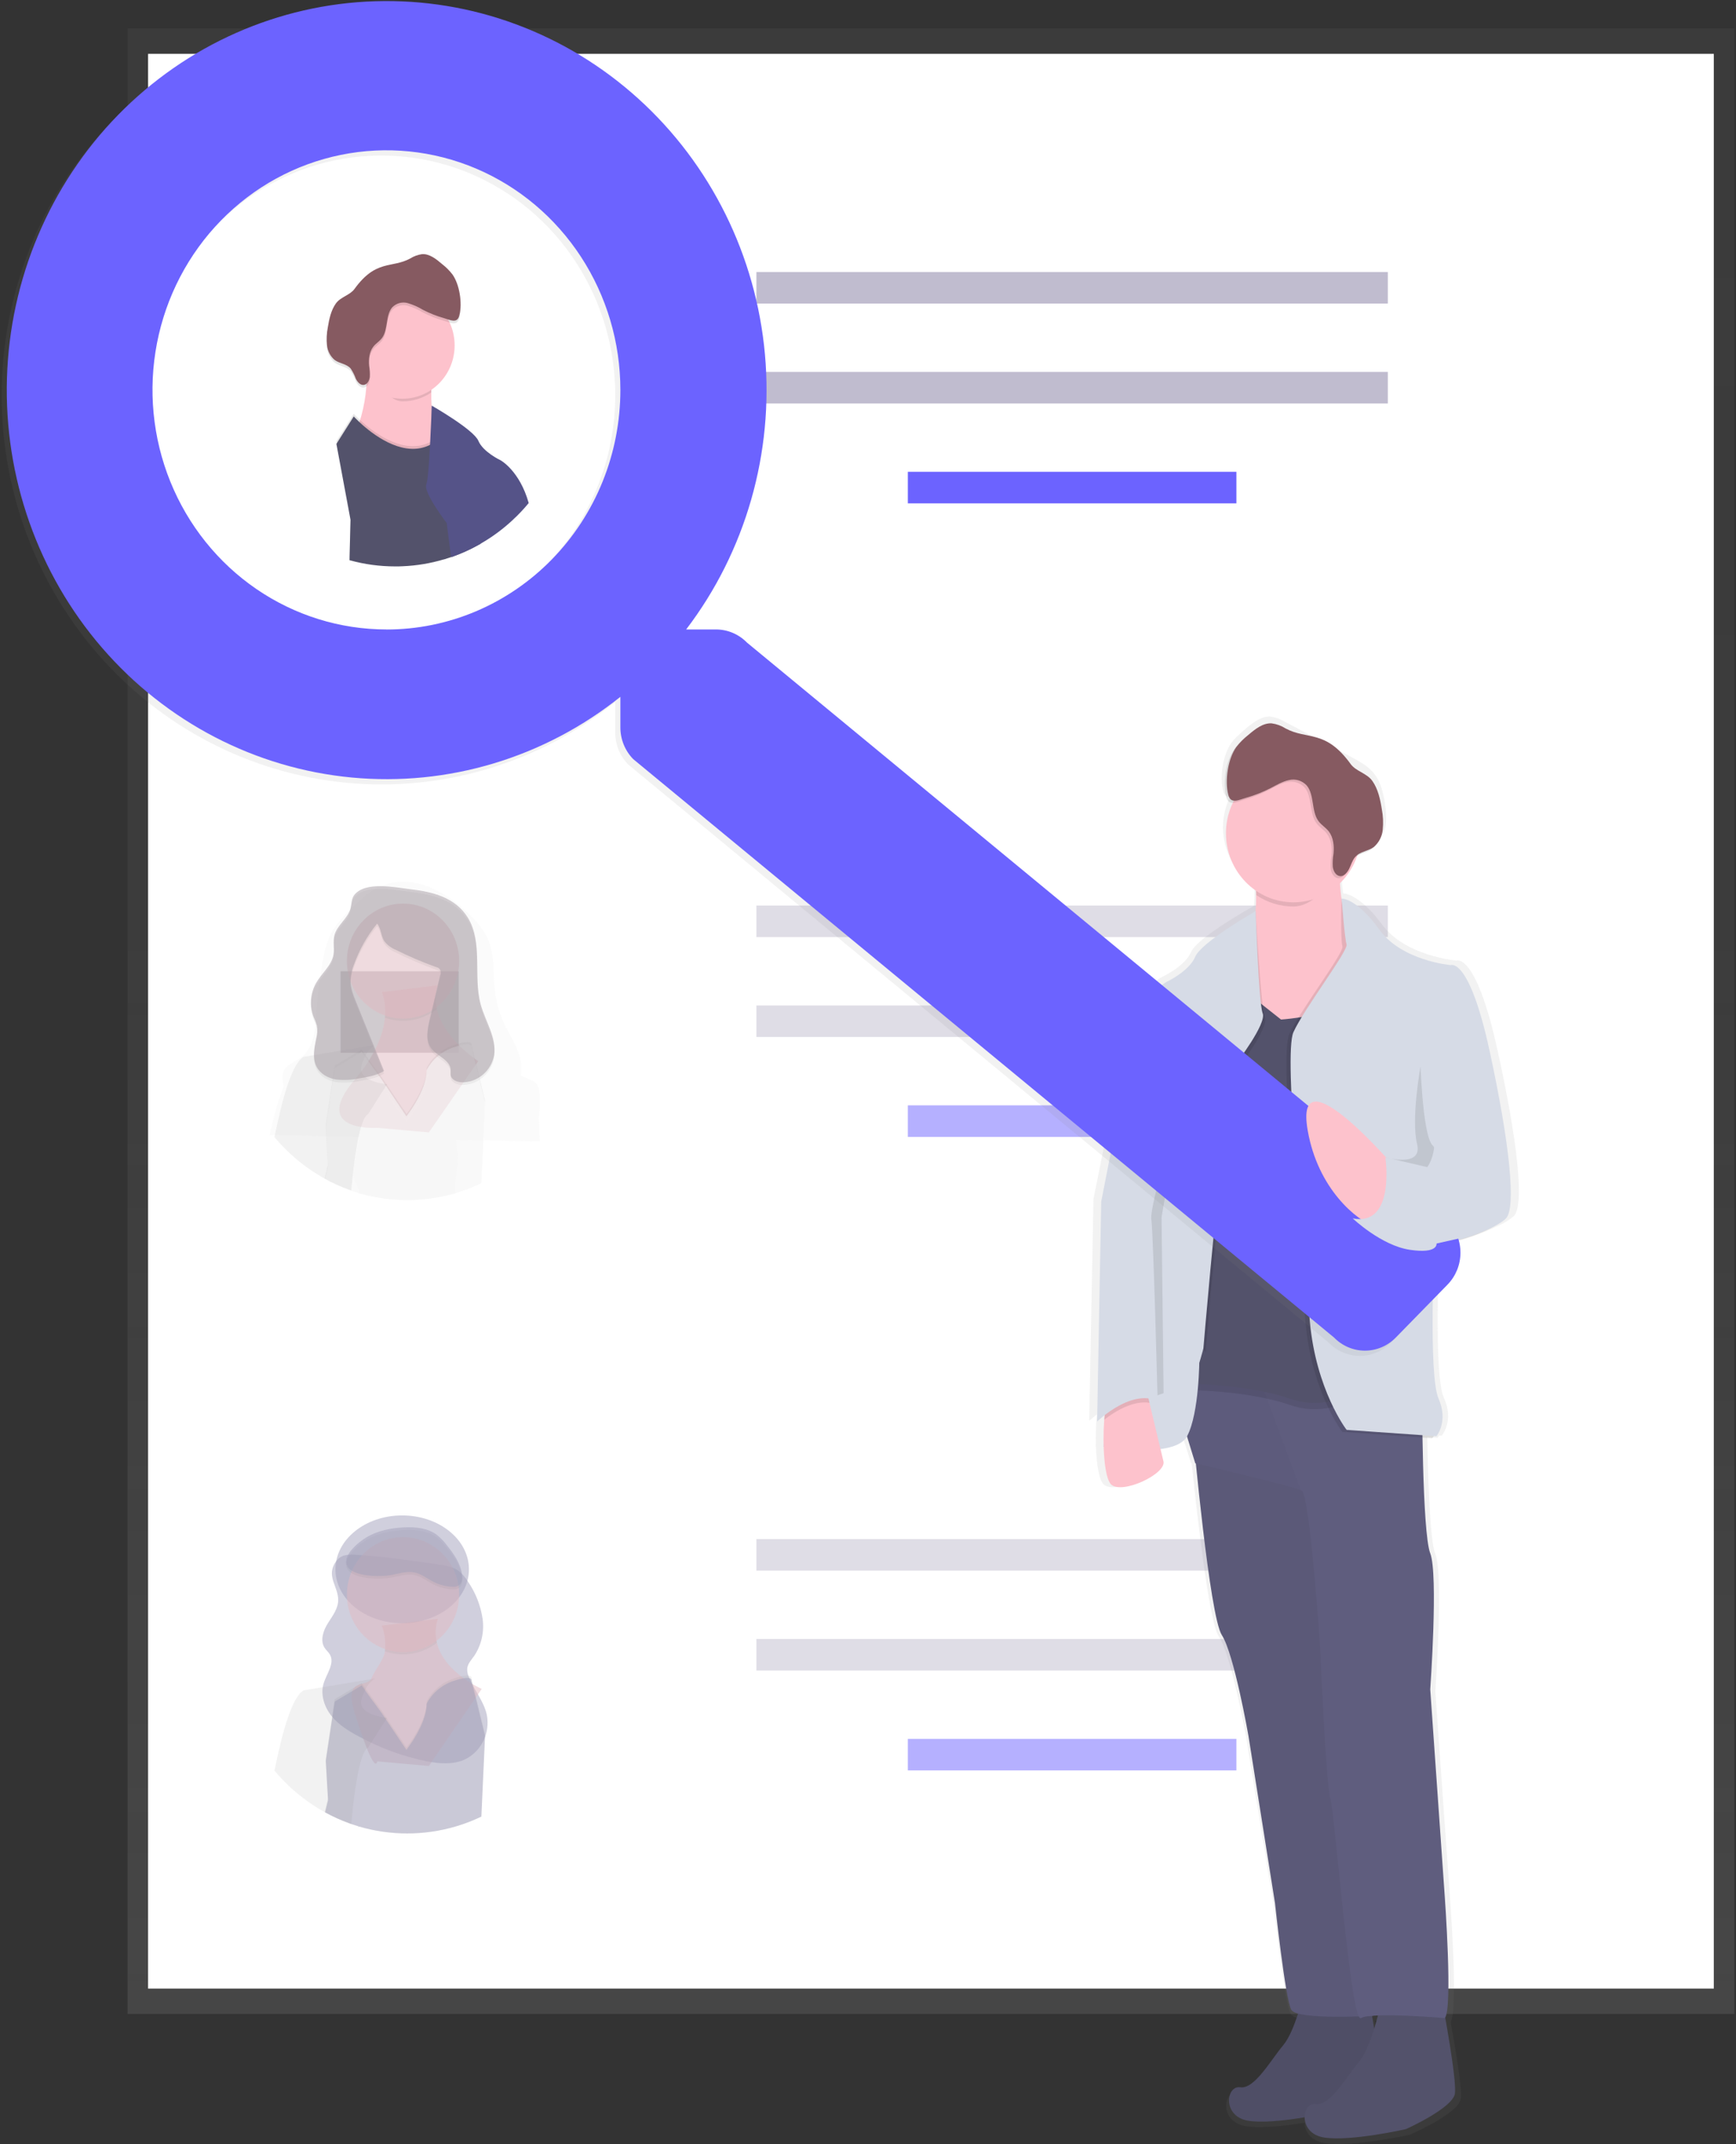 <svg width="464" height="573" viewBox="0 0 464 573" fill="none" xmlns="http://www.w3.org/2000/svg">
<rect x="0" y="0" width="464" height="573" fill="#333333" stroke="none"/>
<path d="M463.561 7.601H34.09V538.192H463.561V7.601Z" fill="url(#paint0_linear)"/>
<path d="M458.073 14.387H39.578V531.42H458.073V14.387Z" fill="white"/>
<path d="M370.944 72.694H202.174V81.123H370.944V72.694Z" fill="#C0BCCF"/>
<path d="M370.944 99.388H202.174V107.818H370.944V99.388Z" fill="#C0BCCF"/>
<path d="M330.466 126.083H242.651V134.513H330.466V126.083Z" fill="#6C63FF"/>
<path opacity="0.5" d="M370.944 241.994H202.174V250.424H370.944V241.994Z" fill="#C0BCCF"/>
<path opacity="0.5" d="M370.944 268.688H202.174V277.118H370.944V268.688Z" fill="#C0BCCF"/>
<path opacity="0.5" d="M330.466 295.383H242.651V303.813H330.466V295.383Z" fill="#6C63FF"/>
<path opacity="0.5" d="M370.944 411.294H202.174V419.724H370.944V411.294Z" fill="#C0BCCF"/>
<path opacity="0.5" d="M370.944 437.988H202.174V446.418H370.944V437.988Z" fill="#C0BCCF"/>
<path opacity="0.5" d="M330.466 464.683H242.651V473.113H330.466V464.683Z" fill="#6C63FF"/>
<g opacity="0.5">
<path opacity="0.5" d="M142.754 289.011L139.214 287.382C139.268 286.831 139.291 286.277 139.283 285.724C139.307 285.256 139.307 284.787 139.283 284.319C138.933 280.624 136.634 277.406 135.009 274.027C133.52 270.943 132.575 267.613 132.216 264.192C131.784 259.977 132.216 255.608 130.707 251.646C129.479 248.45 127.05 245.78 124.45 243.42C121.531 240.615 118.121 238.401 114.399 236.894C110.599 235.489 106.228 235.13 102.428 236.563C98.997 237.856 96.356 240.434 93.804 242.942C91.951 244.614 90.314 246.521 88.933 248.618C87.376 251.231 86.71 254.238 86.189 257.203C85.37 261.949 84.806 266.738 84.501 271.547C84.234 275.559 83.815 280.111 80.467 282.57C78.834 283.771 76.536 284.445 75.788 286.265C75.576 286.811 75.492 287.4 75.541 287.986C75.52 288.473 75.555 288.961 75.644 289.44C75.692 289.721 75.747 289.995 75.816 290.276C74.855 292.721 74.048 295.227 73.401 297.778C72.9 299.675 72.44 301.537 72.028 303.342H73.14H73.73L80.124 303.497H80.213L87.074 303.658H87.108L93.502 303.813H93.66L95.505 303.946H96.109L121.678 304.55H121.816L123.517 304.593H124.114L129.232 304.712L136.779 304.888H136.833L142.514 305.028H143.118H144.284L143.982 298.93C145.231 289.594 142.754 289.011 142.754 289.011ZM114.029 288.267C114.029 293.437 108.623 299.766 108.623 299.766L103.182 292.18L103.381 291.885L108.623 299.19C108.623 299.19 114.029 292.868 114.029 287.691C114.155 287.427 114.299 287.174 114.461 286.932L114.585 287.325C114.377 287.625 114.191 287.939 114.029 288.267V288.267ZM122.344 308.555C122.344 308.295 122.344 308.028 122.296 307.768C122.248 307.508 122.255 307.276 122.22 307.023C122.186 306.77 122.159 306.524 122.124 306.272C122.09 306.019 122.042 305.773 121.994 305.52C121.946 305.267 121.898 305.021 121.843 304.768C121.843 304.684 121.809 304.607 121.788 304.515C121.713 304.185 121.63 303.855 121.541 303.525C121.452 303.195 121.397 302.991 121.315 302.731C121.315 302.612 121.246 302.492 121.205 302.38C121.164 302.267 121.088 302 121.027 301.811L120.903 301.445C120.848 301.284 120.793 301.115 120.732 300.954C120.629 300.659 120.519 300.371 120.409 300.076C120.299 299.781 120.183 299.492 120.066 299.204C119.833 298.614 119.579 298.031 119.325 297.441C118.33 295.165 117.212 292.924 116.183 290.704C115.631 289.543 115.141 288.351 114.715 287.136L114.585 287.311C114.377 287.613 114.191 287.93 114.029 288.26C114.029 293.43 108.623 299.759 108.623 299.759L103.182 292.173L98.421 299.197C97.735 299.549 97.049 300.743 96.514 302.443C96.363 302.9 96.219 303.405 96.082 303.932C95.986 304.291 95.896 304.635 95.814 305.035C95.766 305.225 95.725 305.414 95.684 305.611L95.56 306.208V306.3C95.478 306.707 95.396 307.129 95.32 307.557C95.245 307.986 95.156 308.477 95.08 308.962C95.025 309.266 94.977 309.569 94.936 309.868C94.84 310.451 94.758 311.041 94.675 311.632C94.627 311.976 94.579 312.334 94.538 312.65L94.373 313.957C94.723 315.032 95.114 316.064 95.519 317.146C95.776 317.714 95.928 318.326 95.965 318.951C104.405 321.256 113.287 321.256 121.726 318.951C121.724 318.93 121.724 318.909 121.726 318.888C121.6 318.3 121.545 317.699 121.562 317.097C121.7 315.409 121.929 313.73 122.248 312.067C122.349 311.247 122.393 310.421 122.378 309.594V309.299C122.358 309.032 122.351 308.793 122.344 308.562V308.555ZM122.344 308.555C122.344 308.295 122.344 308.028 122.296 307.768C122.248 307.508 122.255 307.276 122.22 307.023C122.186 306.77 122.159 306.524 122.124 306.272C122.09 306.019 122.042 305.773 121.994 305.52C121.946 305.267 121.898 305.021 121.843 304.768C121.843 304.684 121.809 304.607 121.788 304.515C121.713 304.185 121.63 303.855 121.541 303.525C121.452 303.195 121.397 302.991 121.315 302.731C121.315 302.612 121.246 302.492 121.205 302.38C121.164 302.267 121.088 302 121.027 301.811L120.903 301.445C120.848 301.284 120.793 301.115 120.732 300.954C120.629 300.659 120.519 300.371 120.409 300.076C120.299 299.781 120.183 299.492 120.066 299.204C119.833 298.614 119.579 298.031 119.325 297.441C118.33 295.165 117.212 292.924 116.183 290.704C115.631 289.543 115.141 288.351 114.715 287.136L114.585 287.311C114.377 287.613 114.191 287.93 114.029 288.26C114.029 293.43 108.623 299.759 108.623 299.759L103.182 292.173L98.421 299.197C97.735 299.549 97.049 300.743 96.514 302.443C96.363 302.9 96.219 303.405 96.082 303.932C95.986 304.291 95.896 304.635 95.814 305.035C95.766 305.225 95.725 305.414 95.684 305.611L95.56 306.208V306.3C95.478 306.707 95.396 307.129 95.32 307.557C95.245 307.986 95.156 308.477 95.08 308.962C95.025 309.266 94.977 309.569 94.936 309.868C94.84 310.451 94.758 311.041 94.675 311.632C94.627 311.976 94.579 312.334 94.538 312.65L94.373 313.957C94.723 315.032 95.114 316.064 95.519 317.146C95.776 317.714 95.928 318.326 95.965 318.951C104.405 321.256 113.287 321.256 121.726 318.951C121.724 318.93 121.724 318.909 121.726 318.888C121.6 318.3 121.545 317.699 121.562 317.097C121.7 315.409 121.929 313.73 122.248 312.067C122.349 311.247 122.393 310.421 122.378 309.594V309.299C122.358 309.032 122.351 308.793 122.344 308.562V308.555ZM122.344 308.555C122.344 308.295 122.344 308.028 122.296 307.768C122.248 307.508 122.255 307.276 122.22 307.023C122.186 306.77 122.159 306.524 122.124 306.272C122.09 306.019 122.042 305.773 121.994 305.52C121.946 305.267 121.898 305.021 121.843 304.768C121.843 304.684 121.809 304.607 121.788 304.515C121.713 304.185 121.63 303.855 121.541 303.525C121.452 303.195 121.397 302.991 121.315 302.731C121.315 302.612 121.246 302.492 121.205 302.38C121.164 302.267 121.088 302 121.027 301.811L120.903 301.445C120.848 301.284 120.793 301.115 120.732 300.954C120.629 300.659 120.519 300.371 120.409 300.076C120.299 299.781 120.183 299.492 120.066 299.204C119.833 298.614 119.579 298.031 119.325 297.441C118.33 295.165 117.212 292.924 116.183 290.704C115.631 289.543 115.141 288.351 114.715 287.136L114.585 287.311C114.377 287.613 114.191 287.93 114.029 288.26C114.029 293.43 108.623 299.759 108.623 299.759L103.182 292.173L98.421 299.197C97.735 299.549 97.049 300.743 96.514 302.443C96.363 302.9 96.219 303.405 96.082 303.932C95.986 304.291 95.896 304.635 95.814 305.035C95.766 305.225 95.725 305.414 95.684 305.611L95.56 306.208V306.3C95.478 306.707 95.396 307.129 95.32 307.557C95.245 307.986 95.156 308.477 95.08 308.962C95.025 309.266 94.977 309.569 94.936 309.868C94.84 310.451 94.758 311.041 94.675 311.632C94.627 311.976 94.579 312.334 94.538 312.65L94.373 313.957C94.723 315.032 95.114 316.064 95.519 317.146C95.776 317.714 95.928 318.326 95.965 318.951C104.405 321.256 113.287 321.256 121.726 318.951C121.724 318.93 121.724 318.909 121.726 318.888C121.6 318.3 121.545 317.699 121.562 317.097C121.7 315.409 121.929 313.73 122.248 312.067C122.349 311.247 122.393 310.421 122.378 309.594V309.299C122.358 309.032 122.351 308.793 122.344 308.562V308.555ZM122.344 308.555C122.344 308.295 122.344 308.028 122.296 307.768C122.248 307.508 122.255 307.276 122.22 307.023C122.186 306.77 122.159 306.524 122.124 306.272C122.09 306.019 122.042 305.773 121.994 305.52C121.946 305.267 121.898 305.021 121.843 304.768C121.843 304.684 121.809 304.607 121.788 304.515C121.713 304.185 121.63 303.855 121.541 303.525C121.452 303.195 121.397 302.991 121.315 302.731C121.315 302.612 121.246 302.492 121.205 302.38C121.164 302.267 121.088 302 121.027 301.811L120.903 301.445C120.848 301.284 120.793 301.115 120.732 300.954C120.629 300.659 120.519 300.371 120.409 300.076C120.299 299.781 120.183 299.492 120.066 299.204C119.833 298.614 119.579 298.031 119.325 297.441C118.33 295.165 117.212 292.924 116.183 290.704C115.631 289.543 115.141 288.351 114.715 287.136L114.585 287.311C114.377 287.613 114.191 287.93 114.029 288.26C114.029 293.43 108.623 299.759 108.623 299.759L103.182 292.173L98.421 299.197C97.735 299.549 97.049 300.743 96.514 302.443C96.363 302.9 96.219 303.405 96.082 303.932C95.986 304.291 95.896 304.635 95.814 305.035C95.766 305.225 95.725 305.414 95.684 305.611L95.56 306.208V306.3C95.478 306.707 95.396 307.129 95.32 307.557C95.245 307.986 95.156 308.477 95.08 308.962C95.025 309.266 94.977 309.569 94.936 309.868C94.84 310.451 94.758 311.041 94.675 311.632C94.627 311.976 94.579 312.334 94.538 312.65L94.373 313.957C94.723 315.032 95.114 316.064 95.519 317.146C95.776 317.714 95.928 318.326 95.965 318.951C104.405 321.256 113.287 321.256 121.726 318.951C121.724 318.93 121.724 318.909 121.726 318.888C121.6 318.3 121.545 317.699 121.562 317.097C121.7 315.409 121.929 313.73 122.248 312.067C122.349 311.247 122.393 310.421 122.378 309.594V309.299C122.358 309.032 122.351 308.793 122.344 308.562V308.555Z" fill="url(#paint1_linear)"/>
<path opacity="0.5" d="M122.591 259.556H91.032V281.333H122.591V259.556Z" fill="#493545"/>
<path opacity="0.5" d="M127.832 283.574L114.626 302.626L100.822 301.396C100.822 301.396 82.813 302.619 94.819 288.492C100.589 281.698 102.476 276.036 102.88 271.997C103.32 267.628 102.023 265.141 102.023 265.141L117.027 263.3C116.35 265.37 116.264 267.596 116.78 269.714C118.66 277.694 127.832 283.574 127.832 283.574Z" fill="#C77485"/>
<path opacity="0.1" d="M116.773 269.693C114.816 271.21 112.526 272.213 110.102 272.612C107.679 273.011 105.197 272.795 102.874 271.983C103.313 267.614 102.016 265.127 102.016 265.127L117.02 263.286C116.344 265.354 116.259 267.577 116.773 269.693Z" fill="black"/>
<path opacity="0.5" d="M107.724 272.194C116.011 272.194 122.728 265.315 122.728 256.83C122.728 248.345 116.011 241.467 107.724 241.467C99.438 241.467 92.72 248.345 92.72 256.83C92.72 265.315 99.438 272.194 107.724 272.194Z" fill="#C77485"/>
<path opacity="0.1" d="M127.284 284.361L126.934 282.956L126.632 281.72L126.186 279.893L126.104 279.556L126.035 279.275C126.035 279.275 126.392 278.172 124.038 278.53L123.599 278.607C123.229 278.685 122.797 278.79 122.303 278.931L121.857 279.071L121.267 279.261C119.399 279.884 117.695 280.936 116.286 282.338C115.654 282.957 115.094 283.65 114.619 284.403C114.571 284.473 114.537 284.537 114.495 284.593C114.333 284.854 114.189 285.126 114.063 285.408C114.063 290.943 108.657 297.701 108.657 297.701L103.381 289.897L103.278 289.742L102.023 287.873L101.577 287.269L101.426 287.058L98.682 283.286L97.996 282.345L97.769 282.029L97.433 281.572L96.644 280.497L93.557 282.345L89.441 284.803L87.039 300.785V301.228L87.115 302.548L87.616 311.231V311.351L86.738 314.947L86.868 315.018C88.94 316.162 91.096 317.139 93.317 317.94L93.9 318.151C94.586 318.382 95.231 318.593 95.903 318.797C95.928 318.901 95.947 319.007 95.958 319.113C95.958 319.015 95.958 318.909 95.958 318.811C104.377 321.274 113.301 321.274 121.72 318.811L121.877 318.762C122.268 318.649 122.666 318.53 123.051 318.397L123.675 318.193C125.368 317.613 127.026 316.933 128.642 316.156L129.218 303.581L129.63 294.512V293.992L127.284 284.361Z" fill="black"/>
<path opacity="0.5" d="M122.344 307.719C122.344 307.438 122.344 307.157 122.296 306.876C122.248 306.595 122.255 306.349 122.22 306.082C122.186 305.815 122.159 305.548 122.124 305.281C122.09 305.014 122.042 304.747 121.994 304.48C121.946 304.213 121.898 303.946 121.843 303.679C121.843 303.588 121.809 303.504 121.788 303.412C121.713 303.061 121.63 302.71 121.541 302.352C121.452 301.993 121.397 301.783 121.315 301.502C121.315 301.375 121.246 301.249 121.205 301.129C121.164 301.01 121.088 300.722 121.027 300.518L120.903 300.125C120.848 299.949 120.793 299.773 120.732 299.598C120.629 299.282 120.519 298.973 120.409 298.657C120.299 298.34 120.183 298.031 120.066 297.722C119.833 297.09 119.579 296.465 119.325 295.84C118.331 293.409 117.212 291.013 116.183 288.639C115.63 287.394 115.14 286.121 114.715 284.824L114.585 285.014C114.376 285.337 114.19 285.675 114.029 286.026C114.029 291.554 108.623 298.319 108.623 298.319L103.182 290.206L98.421 297.701C97.735 298.073 97.049 299.352 96.514 301.171C96.363 301.663 96.219 302.197 96.082 302.766C95.986 303.145 95.897 303.546 95.814 303.946C95.766 304.15 95.725 304.354 95.684 304.564L95.56 305.204V305.302C95.478 305.738 95.396 306.187 95.32 306.644C95.245 307.1 95.156 307.627 95.08 308.126C95.025 308.449 94.977 308.772 94.936 309.096C94.84 309.721 94.758 310.353 94.675 310.978C94.627 311.344 94.579 311.681 94.538 312.067L94.373 313.472C94.723 314.624 95.114 315.762 95.519 316.879C95.778 317.491 95.929 318.145 95.965 318.811C104.384 321.274 113.308 321.274 121.726 318.811C121.723 318.788 121.723 318.764 121.726 318.741C121.6 318.11 121.544 317.467 121.562 316.823V316.823C121.7 315.021 121.929 313.227 122.248 311.449C122.349 310.572 122.393 309.69 122.378 308.808V308.491C122.358 308.224 122.351 307.972 122.344 307.719ZM122.344 307.719C122.344 307.438 122.344 307.157 122.296 306.876C122.248 306.595 122.255 306.349 122.22 306.082C122.186 305.815 122.159 305.548 122.124 305.281C122.09 305.014 122.042 304.747 121.994 304.48C121.946 304.213 121.898 303.946 121.843 303.679C121.843 303.588 121.809 303.504 121.788 303.412C121.713 303.061 121.63 302.71 121.541 302.352C121.452 301.993 121.397 301.783 121.315 301.502C121.315 301.375 121.246 301.249 121.205 301.129C121.164 301.01 121.088 300.722 121.027 300.518L120.903 300.125C120.848 299.949 120.793 299.773 120.732 299.598C120.629 299.282 120.519 298.973 120.409 298.657C120.299 298.34 120.183 298.031 120.066 297.722C119.833 297.09 119.579 296.465 119.325 295.84C118.331 293.409 117.212 291.013 116.183 288.639C115.63 287.394 115.14 286.121 114.715 284.824L114.585 285.014C114.376 285.337 114.19 285.675 114.029 286.026C114.029 291.554 108.623 298.319 108.623 298.319L103.182 290.206L98.421 297.701C97.735 298.073 97.049 299.352 96.514 301.171C96.363 301.663 96.219 302.197 96.082 302.766C95.986 303.145 95.897 303.546 95.814 303.946C95.766 304.15 95.725 304.354 95.684 304.564L95.56 305.204V305.302C95.478 305.738 95.396 306.187 95.32 306.644C95.245 307.1 95.156 307.627 95.08 308.126C95.025 308.449 94.977 308.772 94.936 309.096C94.84 309.721 94.758 310.353 94.675 310.978C94.627 311.344 94.579 311.681 94.538 312.067L94.373 313.472C94.723 314.624 95.114 315.762 95.519 316.879C95.778 317.491 95.929 318.145 95.965 318.811C104.384 321.274 113.308 321.274 121.726 318.811C121.723 318.788 121.723 318.764 121.726 318.741C121.6 318.11 121.544 317.467 121.562 316.823V316.823C121.7 315.021 121.929 313.227 122.248 311.449C122.349 310.572 122.393 309.69 122.378 308.808V308.491C122.358 308.224 122.351 307.972 122.344 307.719ZM122.344 307.719C122.344 307.438 122.344 307.157 122.296 306.876C122.248 306.595 122.255 306.349 122.22 306.082C122.186 305.815 122.159 305.548 122.124 305.281C122.09 305.014 122.042 304.747 121.994 304.48C121.946 304.213 121.898 303.946 121.843 303.679C121.843 303.588 121.809 303.504 121.788 303.412C121.713 303.061 121.63 302.71 121.541 302.352C121.452 301.993 121.397 301.783 121.315 301.502C121.315 301.375 121.246 301.249 121.205 301.129C121.164 301.01 121.088 300.722 121.027 300.518L120.903 300.125C120.848 299.949 120.793 299.773 120.732 299.598C120.629 299.282 120.519 298.973 120.409 298.657C120.299 298.34 120.183 298.031 120.066 297.722C119.833 297.09 119.579 296.465 119.325 295.84C118.331 293.409 117.212 291.013 116.183 288.639C115.63 287.394 115.14 286.121 114.715 284.824L114.585 285.014C114.376 285.337 114.19 285.675 114.029 286.026C114.029 291.554 108.623 298.319 108.623 298.319L103.182 290.206L98.421 297.701C97.735 298.073 97.049 299.352 96.514 301.171C96.363 301.663 96.219 302.197 96.082 302.766C95.986 303.145 95.897 303.546 95.814 303.946C95.766 304.15 95.725 304.354 95.684 304.564L95.56 305.204V305.302C95.478 305.738 95.396 306.187 95.32 306.644C95.245 307.1 95.156 307.627 95.08 308.126C95.025 308.449 94.977 308.772 94.936 309.096C94.84 309.721 94.758 310.353 94.675 310.978C94.627 311.344 94.579 311.681 94.538 312.067L94.373 313.472C94.723 314.624 95.114 315.762 95.519 316.879C95.778 317.491 95.929 318.145 95.965 318.811C104.384 321.274 113.308 321.274 121.726 318.811C121.723 318.788 121.723 318.764 121.726 318.741C121.6 318.11 121.544 317.467 121.562 316.823V316.823C121.7 315.021 121.929 313.227 122.248 311.449C122.349 310.572 122.393 309.69 122.378 308.808V308.491C122.358 308.224 122.351 307.972 122.344 307.719ZM129.616 294.533L127.167 284.522L126.748 282.808L126.632 282.338L126.035 279.893C126.036 279.872 126.036 279.851 126.035 279.83C126.049 279.722 126.032 279.612 125.987 279.514C125.898 279.331 125.671 279.141 125.143 279.092C124.942 279.078 124.74 279.078 124.539 279.092V279.092C123.943 279.153 123.353 279.265 122.776 279.429C122.495 279.507 122.193 279.591 121.871 279.696L121.281 279.886H121.226C119.645 280.417 118.179 281.251 116.904 282.345C116.061 283.064 115.322 283.901 114.708 284.832L114.578 285.021C114.369 285.344 114.183 285.682 114.022 286.033C114.022 291.561 108.616 298.326 108.616 298.326L103.176 290.213L102.867 289.756L102.812 289.679L102.023 288.491L101.426 287.677L101.268 287.466L98.455 283.623L97.564 282.38V282.338L97.255 281.909L96.665 281.108L94.607 282.338L89.461 285.408L87.088 301.221V301.389L87.156 302.541L87.664 311.344V311.842L86.888 315.011C88.961 316.155 91.117 317.132 93.337 317.933L93.921 318.144C94.607 318.375 95.251 318.586 95.924 318.79C95.949 318.894 95.967 319 95.979 319.106C95.979 319.008 95.979 318.902 95.979 318.804C104.397 321.267 113.322 321.267 121.74 318.804L121.898 318.755C122.289 318.642 122.687 318.523 123.071 318.389L123.695 318.186C125.388 317.606 127.047 316.926 128.663 316.149L129.232 303.588L129.644 294.617L129.616 294.533ZM95.876 318.79C95.901 318.894 95.919 319 95.931 319.106C95.931 319.008 95.931 318.902 95.931 318.804L95.876 318.79ZM122.344 307.719C122.344 307.438 122.344 307.157 122.296 306.876C122.248 306.595 122.255 306.349 122.22 306.082C122.186 305.815 122.159 305.548 122.124 305.281C122.09 305.014 122.042 304.747 121.994 304.48C121.946 304.213 121.898 303.946 121.843 303.679C121.843 303.588 121.809 303.504 121.788 303.412C121.713 303.061 121.63 302.71 121.541 302.352C121.452 301.993 121.397 301.783 121.315 301.502C121.315 301.375 121.246 301.249 121.205 301.129C121.164 301.01 121.088 300.722 121.027 300.518L120.903 300.125C120.848 299.949 120.793 299.773 120.732 299.598C120.629 299.282 120.519 298.973 120.409 298.657C120.299 298.34 120.183 298.031 120.066 297.722C119.833 297.09 119.579 296.465 119.325 295.84C118.331 293.409 117.212 291.013 116.183 288.639C115.63 287.394 115.14 286.121 114.715 284.824L114.585 285.014C114.376 285.337 114.19 285.675 114.029 286.026C114.029 291.554 108.623 298.319 108.623 298.319L103.182 290.206L98.421 297.701C97.735 298.073 97.049 299.352 96.514 301.171C96.363 301.663 96.219 302.197 96.082 302.766C95.986 303.145 95.897 303.546 95.814 303.946C95.766 304.15 95.725 304.354 95.684 304.564L95.56 305.204V305.302C95.478 305.738 95.396 306.187 95.32 306.644C95.245 307.1 95.156 307.627 95.08 308.126C95.025 308.449 94.977 308.772 94.936 309.096C94.84 309.721 94.758 310.353 94.675 310.978C94.627 311.344 94.579 311.681 94.538 312.067L94.373 313.472C94.723 314.624 95.114 315.762 95.519 316.879C95.778 317.491 95.929 318.145 95.965 318.811C104.384 321.274 113.308 321.274 121.726 318.811C121.723 318.788 121.723 318.764 121.726 318.741C121.6 318.11 121.544 317.467 121.562 316.823V316.823C121.7 315.021 121.929 313.227 122.248 311.449C122.349 310.572 122.393 309.69 122.378 308.808V308.491C122.358 308.224 122.351 307.972 122.344 307.719ZM122.344 307.719C122.344 307.438 122.344 307.157 122.296 306.876C122.248 306.595 122.255 306.349 122.22 306.082C122.186 305.815 122.159 305.548 122.124 305.281C122.09 305.014 122.042 304.747 121.994 304.48C121.946 304.213 121.898 303.946 121.843 303.679C121.843 303.588 121.809 303.504 121.788 303.412C121.713 303.061 121.63 302.71 121.541 302.352C121.452 301.993 121.397 301.783 121.315 301.502C121.315 301.375 121.246 301.249 121.205 301.129C121.164 301.01 121.088 300.722 121.027 300.518L120.903 300.125C120.848 299.949 120.793 299.773 120.732 299.598C120.629 299.282 120.519 298.973 120.409 298.657C120.299 298.34 120.183 298.031 120.066 297.722C119.833 297.09 119.579 296.465 119.325 295.84C118.331 293.409 117.212 291.013 116.183 288.639C115.63 287.394 115.14 286.121 114.715 284.824L114.585 285.014C114.376 285.337 114.19 285.675 114.029 286.026C114.029 291.554 108.623 298.319 108.623 298.319L103.182 290.206L98.421 297.701C97.735 298.073 97.049 299.352 96.514 301.171C96.363 301.663 96.219 302.197 96.082 302.766C95.986 303.145 95.897 303.546 95.814 303.946C95.766 304.15 95.725 304.354 95.684 304.564L95.56 305.204V305.302C95.478 305.738 95.396 306.187 95.32 306.644C95.245 307.1 95.156 307.627 95.08 308.126C95.025 308.449 94.977 308.772 94.936 309.096C94.84 309.721 94.758 310.353 94.675 310.978C94.627 311.344 94.579 311.681 94.538 312.067L94.373 313.472C94.723 314.624 95.114 315.762 95.519 316.879C95.778 317.491 95.929 318.145 95.965 318.811C104.384 321.274 113.308 321.274 121.726 318.811C121.723 318.788 121.723 318.764 121.726 318.741C121.6 318.11 121.544 317.467 121.562 316.823V316.823C121.7 315.021 121.929 313.227 122.248 311.449C122.349 310.572 122.393 309.69 122.378 308.808V308.491C122.358 308.224 122.351 307.972 122.344 307.719ZM122.344 307.719C122.344 307.438 122.344 307.157 122.296 306.876C122.248 306.595 122.255 306.349 122.22 306.082C122.186 305.815 122.159 305.548 122.124 305.281C122.09 305.014 122.042 304.747 121.994 304.48C121.946 304.213 121.898 303.946 121.843 303.679C121.843 303.588 121.809 303.504 121.788 303.412C121.713 303.061 121.63 302.71 121.541 302.352C121.452 301.993 121.397 301.783 121.315 301.502C121.315 301.375 121.246 301.249 121.205 301.129C121.164 301.01 121.088 300.722 121.027 300.518L120.903 300.125C120.848 299.949 120.793 299.773 120.732 299.598C120.629 299.282 120.519 298.973 120.409 298.657C120.299 298.34 120.183 298.031 120.066 297.722C119.833 297.09 119.579 296.465 119.325 295.84C118.331 293.409 117.212 291.013 116.183 288.639C115.63 287.394 115.14 286.121 114.715 284.824L114.585 285.014C114.376 285.337 114.19 285.675 114.029 286.026C114.029 291.554 108.623 298.319 108.623 298.319L103.182 290.206L98.421 297.701C97.735 298.073 97.049 299.352 96.514 301.171C96.363 301.663 96.219 302.197 96.082 302.766C95.986 303.145 95.897 303.546 95.814 303.946C95.766 304.15 95.725 304.354 95.684 304.564L95.56 305.204V305.302C95.478 305.738 95.396 306.187 95.32 306.644C95.245 307.1 95.156 307.627 95.08 308.126C95.025 308.449 94.977 308.772 94.936 309.096C94.84 309.721 94.758 310.353 94.675 310.978C94.627 311.344 94.579 311.681 94.538 312.067L94.373 313.472C94.723 314.624 95.114 315.762 95.519 316.879C95.778 317.491 95.929 318.145 95.965 318.811C104.384 321.274 113.308 321.274 121.726 318.811C121.723 318.788 121.723 318.764 121.726 318.741C121.6 318.11 121.544 317.467 121.562 316.823V316.823C121.7 315.021 121.929 313.227 122.248 311.449C122.349 310.572 122.393 309.69 122.378 308.808V308.491C122.358 308.224 122.351 307.972 122.344 307.719ZM122.344 307.719C122.344 307.438 122.344 307.157 122.296 306.876C122.248 306.595 122.255 306.349 122.22 306.082C122.186 305.815 122.159 305.548 122.124 305.281C122.09 305.014 122.042 304.747 121.994 304.48C121.946 304.213 121.898 303.946 121.843 303.679C121.843 303.588 121.809 303.504 121.788 303.412C121.713 303.061 121.63 302.71 121.541 302.352C121.452 301.993 121.397 301.783 121.315 301.502C121.315 301.375 121.246 301.249 121.205 301.129C121.164 301.01 121.088 300.722 121.027 300.518L120.903 300.125C120.848 299.949 120.793 299.773 120.732 299.598C120.629 299.282 120.519 298.973 120.409 298.657C120.299 298.34 120.183 298.031 120.066 297.722C119.833 297.09 119.579 296.465 119.325 295.84C118.331 293.409 117.212 291.013 116.183 288.639C115.63 287.394 115.14 286.121 114.715 284.824L114.585 285.014C114.376 285.337 114.19 285.675 114.029 286.026C114.029 291.554 108.623 298.319 108.623 298.319L103.182 290.206L98.421 297.701C97.735 298.073 97.049 299.352 96.514 301.171C96.363 301.663 96.219 302.197 96.082 302.766C95.986 303.145 95.897 303.546 95.814 303.946C95.766 304.15 95.725 304.354 95.684 304.564L95.56 305.204V305.302C95.478 305.738 95.396 306.187 95.32 306.644C95.245 307.1 95.156 307.627 95.08 308.126C95.025 308.449 94.977 308.772 94.936 309.096C94.84 309.721 94.758 310.353 94.675 310.978C94.627 311.344 94.579 311.681 94.538 312.067L94.373 313.472C94.723 314.624 95.114 315.762 95.519 316.879C95.778 317.491 95.929 318.145 95.965 318.811C104.384 321.274 113.308 321.274 121.726 318.811C121.723 318.788 121.723 318.764 121.726 318.741C121.6 318.11 121.544 317.467 121.562 316.823V316.823C121.7 315.021 121.929 313.227 122.248 311.449C122.349 310.572 122.393 309.69 122.378 308.808V308.491C122.358 308.224 122.351 307.972 122.344 307.719ZM122.344 307.719C122.344 307.438 122.344 307.157 122.296 306.876C122.248 306.595 122.255 306.349 122.22 306.082C122.186 305.815 122.159 305.548 122.124 305.281C122.09 305.014 122.042 304.747 121.994 304.48C121.946 304.213 121.898 303.946 121.843 303.679C121.843 303.588 121.809 303.504 121.788 303.412C121.713 303.061 121.63 302.71 121.541 302.352C121.452 301.993 121.397 301.783 121.315 301.502C121.315 301.375 121.246 301.249 121.205 301.129C121.164 301.01 121.088 300.722 121.027 300.518L120.903 300.125C120.848 299.949 120.793 299.773 120.732 299.598C120.629 299.282 120.519 298.973 120.409 298.657C120.299 298.34 120.183 298.031 120.066 297.722C119.833 297.09 119.579 296.465 119.325 295.84C118.331 293.409 117.212 291.013 116.183 288.639C115.63 287.394 115.14 286.121 114.715 284.824L114.585 285.014C114.376 285.337 114.19 285.675 114.029 286.026C114.029 291.554 108.623 298.319 108.623 298.319L103.182 290.206L98.421 297.701C97.735 298.073 97.049 299.352 96.514 301.171C96.363 301.663 96.219 302.197 96.082 302.766C95.986 303.145 95.897 303.546 95.814 303.946C95.766 304.15 95.725 304.354 95.684 304.564L95.56 305.204V305.302C95.478 305.738 95.396 306.187 95.32 306.644C95.245 307.1 95.156 307.627 95.08 308.126C95.025 308.449 94.977 308.772 94.936 309.096C94.84 309.721 94.758 310.353 94.675 310.978C94.627 311.344 94.579 311.681 94.538 312.067L94.373 313.472C94.723 314.624 95.114 315.762 95.519 316.879C95.778 317.491 95.929 318.145 95.965 318.811C104.384 321.274 113.308 321.274 121.726 318.811C121.723 318.788 121.723 318.764 121.726 318.741C121.6 318.11 121.544 317.467 121.562 316.823V316.823C121.7 315.021 121.929 313.227 122.248 311.449C122.349 310.572 122.393 309.69 122.378 308.808V308.491C122.358 308.224 122.351 307.972 122.344 307.719ZM122.344 307.719C122.344 307.438 122.344 307.157 122.296 306.876C122.248 306.595 122.255 306.349 122.22 306.082C122.186 305.815 122.159 305.548 122.124 305.281C122.09 305.014 122.042 304.747 121.994 304.48C121.946 304.213 121.898 303.946 121.843 303.679C121.843 303.588 121.809 303.504 121.788 303.412C121.713 303.061 121.63 302.71 121.541 302.352C121.452 301.993 121.397 301.783 121.315 301.502C121.315 301.375 121.246 301.249 121.205 301.129C121.164 301.01 121.088 300.722 121.027 300.518L120.903 300.125C120.848 299.949 120.793 299.773 120.732 299.598C120.629 299.282 120.519 298.973 120.409 298.657C120.299 298.34 120.183 298.031 120.066 297.722C119.833 297.09 119.579 296.465 119.325 295.84C118.331 293.409 117.212 291.013 116.183 288.639C115.63 287.394 115.14 286.121 114.715 284.824L114.585 285.014C114.376 285.337 114.19 285.675 114.029 286.026C114.029 291.554 108.623 298.319 108.623 298.319L103.182 290.206L98.421 297.701C97.735 298.073 97.049 299.352 96.514 301.171C96.363 301.663 96.219 302.197 96.082 302.766C95.986 303.145 95.897 303.546 95.814 303.946C95.766 304.15 95.725 304.354 95.684 304.564L95.56 305.204V305.302C95.478 305.738 95.396 306.187 95.32 306.644C95.245 307.1 95.156 307.627 95.08 308.126C95.025 308.449 94.977 308.772 94.936 309.096C94.84 309.721 94.758 310.353 94.675 310.978C94.627 311.344 94.579 311.681 94.538 312.067L94.373 313.472C94.723 314.624 95.114 315.762 95.519 316.879C95.778 317.491 95.929 318.145 95.965 318.811C104.384 321.274 113.308 321.274 121.726 318.811C121.723 318.788 121.723 318.764 121.726 318.741C121.6 318.11 121.544 317.467 121.562 316.823V316.823C121.7 315.021 121.929 313.227 122.248 311.449C122.349 310.572 122.393 309.69 122.378 308.808V308.491C122.358 308.224 122.351 307.972 122.344 307.719ZM122.344 307.719C122.344 307.438 122.344 307.157 122.296 306.876C122.248 306.595 122.255 306.349 122.22 306.082C122.186 305.815 122.159 305.548 122.124 305.281C122.09 305.014 122.042 304.747 121.994 304.48C121.946 304.213 121.898 303.946 121.843 303.679C121.843 303.588 121.809 303.504 121.788 303.412C121.713 303.061 121.63 302.71 121.541 302.352C121.452 301.993 121.397 301.783 121.315 301.502C121.315 301.375 121.246 301.249 121.205 301.129C121.164 301.01 121.088 300.722 121.027 300.518L120.903 300.125C120.848 299.949 120.793 299.773 120.732 299.598C120.629 299.282 120.519 298.973 120.409 298.657C120.299 298.34 120.183 298.031 120.066 297.722C119.833 297.09 119.579 296.465 119.325 295.84C118.331 293.409 117.212 291.013 116.183 288.639C115.63 287.394 115.14 286.121 114.715 284.824L114.585 285.014C114.376 285.337 114.19 285.675 114.029 286.026C114.029 291.554 108.623 298.319 108.623 298.319L103.182 290.206L98.421 297.701C97.735 298.073 97.049 299.352 96.514 301.171C96.363 301.663 96.219 302.197 96.082 302.766C95.986 303.145 95.897 303.546 95.814 303.946C95.766 304.15 95.725 304.354 95.684 304.564L95.56 305.204V305.302C95.478 305.738 95.396 306.187 95.32 306.644C95.245 307.1 95.156 307.627 95.08 308.126C95.025 308.449 94.977 308.772 94.936 309.096C94.84 309.721 94.758 310.353 94.675 310.978C94.627 311.344 94.579 311.681 94.538 312.067L94.373 313.472C94.723 314.624 95.114 315.762 95.519 316.879C95.778 317.491 95.929 318.145 95.965 318.811C104.384 321.274 113.308 321.274 121.726 318.811C121.723 318.788 121.723 318.764 121.726 318.741C121.6 318.11 121.544 317.467 121.562 316.823V316.823C121.7 315.021 121.929 313.227 122.248 311.449C122.349 310.572 122.393 309.69 122.378 308.808V308.491C122.358 308.224 122.351 307.972 122.344 307.719ZM122.344 307.719C122.344 307.438 122.344 307.157 122.296 306.876C122.248 306.595 122.255 306.349 122.22 306.082C122.186 305.815 122.159 305.548 122.124 305.281C122.09 305.014 122.042 304.747 121.994 304.48C121.946 304.213 121.898 303.946 121.843 303.679C121.843 303.588 121.809 303.504 121.788 303.412C121.713 303.061 121.63 302.71 121.541 302.352C121.452 301.993 121.397 301.783 121.315 301.502C121.315 301.375 121.246 301.249 121.205 301.129C121.164 301.01 121.088 300.722 121.027 300.518L120.903 300.125C120.848 299.949 120.793 299.773 120.732 299.598C120.629 299.282 120.519 298.973 120.409 298.657C120.299 298.34 120.183 298.031 120.066 297.722C119.833 297.09 119.579 296.465 119.325 295.84C118.331 293.409 117.212 291.013 116.183 288.639C115.63 287.394 115.14 286.121 114.715 284.824L114.585 285.014C114.376 285.337 114.19 285.675 114.029 286.026C114.029 291.554 108.623 298.319 108.623 298.319L103.182 290.206L98.421 297.701C97.735 298.073 97.049 299.352 96.514 301.171C96.363 301.663 96.219 302.197 96.082 302.766C95.986 303.145 95.897 303.546 95.814 303.946C95.766 304.15 95.725 304.354 95.684 304.564L95.56 305.204V305.302C95.478 305.738 95.396 306.187 95.32 306.644C95.245 307.1 95.156 307.627 95.08 308.126C95.025 308.449 94.977 308.772 94.936 309.096C94.84 309.721 94.758 310.353 94.675 310.978C94.627 311.344 94.579 311.681 94.538 312.067L94.373 313.472C94.723 314.624 95.114 315.762 95.519 316.879C95.778 317.491 95.929 318.145 95.965 318.811C104.384 321.274 113.308 321.274 121.726 318.811C121.723 318.788 121.723 318.764 121.726 318.741C121.6 318.11 121.544 317.467 121.562 316.823V316.823C121.7 315.021 121.929 313.227 122.248 311.449C122.349 310.572 122.393 309.69 122.378 308.808V308.491C122.358 308.224 122.351 307.972 122.344 307.719Z" fill="white"/>
<path opacity="0.1" d="M103.278 289.735L102.819 289.672C102.125 289.575 101.437 289.435 100.761 289.25L100.507 289.18C98.833 288.695 97.001 287.824 96.589 286.293C96.467 285.8 96.481 285.282 96.63 284.796C96.861 283.961 97.174 283.151 97.564 282.38V282.338C97.615 282.229 97.672 282.124 97.735 282.022C98.301 280.889 99.157 279.934 100.212 279.261L99.388 279.394L92.418 280.553L81.613 282.338C81.613 282.338 79.692 281.944 77.078 289.32C77.078 289.412 77.016 289.496 76.989 289.594C76.358 291.4 75.692 293.655 75.006 296.472C74.533 298.425 74.1 300.343 73.703 302.204C73.586 302.766 73.469 303.321 73.359 303.869C74.596 305.362 75.928 306.77 77.345 308.084L77.572 308.302C80.348 310.876 83.416 313.1 86.71 314.926L86.841 314.996C88.913 316.141 91.069 317.118 93.289 317.919L93.873 318.13C93.996 316.83 94.133 315.39 94.298 313.915C94.298 313.767 94.298 313.62 94.353 313.472L94.517 312.067C94.559 311.709 94.607 311.365 94.655 310.978C94.737 310.353 94.819 309.721 94.915 309.096C94.957 308.772 95.005 308.449 95.059 308.126C95.135 307.627 95.217 307.129 95.3 306.644C95.382 306.159 95.457 305.738 95.54 305.302V305.204L95.663 304.564C95.704 304.354 95.746 304.15 95.793 303.946C95.876 303.546 95.965 303.145 96.061 302.766C96.198 302.197 96.342 301.663 96.493 301.171C97.042 299.352 97.68 298.073 98.4 297.701L103.162 290.206L103.361 289.889L103.45 289.749L103.278 289.735Z" fill="black"/>
<path opacity="0.1" d="M94.614 239.978C93.927 240.947 93.982 242.282 93.674 243.49C92.939 246.237 90.031 247.958 89.365 250.726C88.974 252.341 89.427 254.055 89.159 255.699C88.672 258.727 85.969 260.778 84.46 263.427C83.695 264.791 83.241 266.315 83.133 267.884C83.025 269.454 83.265 271.028 83.835 272.489C84.189 273.226 84.48 273.992 84.707 274.779C84.88 275.952 84.808 277.149 84.494 278.291C83.98 280.792 83.451 283.546 84.631 285.801C85.626 287.705 87.691 288.822 89.77 289.173C91.869 289.416 93.993 289.316 96.061 288.878C98.332 288.52 100.658 288.105 102.634 286.911L95.204 268.548C94.456 266.693 93.687 264.775 93.694 262.766C93.755 261.284 94.068 259.824 94.62 258.453C96.059 254.48 98.147 250.786 100.795 247.529C101.872 248.808 101.79 250.754 102.688 252.173C103.483 253.222 104.54 254.031 105.748 254.512C109.269 256.271 112.886 257.819 116.581 259.148C116.813 259.178 117.034 259.266 117.225 259.404C117.415 259.543 117.57 259.727 117.674 259.941C117.779 260.155 117.83 260.392 117.824 260.631C117.817 260.87 117.753 261.104 117.638 261.312L114.838 273.142C114.221 275.748 113.679 278.762 115.264 280.869C116.849 282.977 120.423 283.974 120.444 286.693C120.414 287.123 120.414 287.555 120.444 287.986C120.629 289.257 122.104 289.868 123.359 289.932C125.42 289.973 127.429 289.264 129.026 287.929C130.623 286.595 131.705 284.723 132.079 282.647C132.765 277.996 129.76 273.711 128.505 269.18C126.392 261.558 129.191 252.615 125.04 245.921C121.678 240.49 115.552 239.015 109.734 238.341C105.652 237.849 97.488 236.093 94.614 239.978Z" fill="black"/>
<path opacity="0.5" d="M94.614 239.275C93.927 240.244 93.982 241.579 93.674 242.788C92.939 245.534 90.031 247.255 89.365 250.023C88.974 251.639 89.427 253.353 89.159 254.997C88.672 258.025 85.969 260.076 84.46 262.724C83.695 264.089 83.241 265.613 83.133 267.182C83.025 268.751 83.265 270.325 83.835 271.786C84.189 272.523 84.48 273.289 84.707 274.076C84.88 275.249 84.808 276.447 84.494 277.589C83.98 280.09 83.451 282.843 84.631 285.098C85.626 287.002 87.691 288.119 89.77 288.47C91.869 288.713 93.993 288.614 96.061 288.175C98.332 287.817 100.658 287.403 102.634 286.208L95.204 267.845C94.456 265.991 93.687 264.073 93.694 262.064C93.755 260.582 94.068 259.122 94.62 257.751C96.059 253.777 98.147 250.083 100.795 246.827C101.872 248.105 101.79 250.051 102.688 251.47C103.483 252.519 104.54 253.328 105.748 253.81C109.269 255.568 112.886 257.116 116.581 258.446C116.813 258.476 117.034 258.564 117.225 258.702C117.415 258.84 117.57 259.025 117.674 259.239C117.779 259.453 117.83 259.69 117.824 259.929C117.817 260.168 117.753 260.402 117.638 260.61L114.838 272.44C114.221 275.046 113.679 278.06 115.264 280.167C116.849 282.274 120.423 283.272 120.444 285.991C120.414 286.421 120.414 286.853 120.444 287.283C120.629 288.555 122.104 289.166 123.359 289.229C125.42 289.271 127.429 288.561 129.026 287.227C130.623 285.892 131.705 284.02 132.079 281.944C132.765 277.294 129.76 273.009 128.505 268.478C126.392 260.856 129.191 251.913 125.04 245.218C121.678 239.788 115.552 238.313 109.734 237.638C105.652 237.147 97.488 235.39 94.614 239.275Z" fill="#493545"/>
</g>
<g opacity="0.5">
<path opacity="0.5" d="M90.394 427.437C90.456 429.79 88.892 431.799 87.65 433.759C86.408 435.719 85.489 438.396 86.765 440.356C87.183 441.002 87.815 441.501 88.192 442.175C89.516 444.529 87.314 447.233 86.511 449.818C85.585 452.804 86.662 456.141 88.611 458.564C90.559 460.988 93.248 462.625 95.965 464.065C101.677 467.182 107.808 469.417 114.159 470.696C117.48 471.322 121.02 471.603 124.135 470.24C126.296 469.225 128.061 467.495 129.147 465.33C130.233 463.164 130.577 460.687 130.124 458.297C129.335 454.602 126.694 451.631 125.321 448.139C125.001 447.454 124.846 446.7 124.869 445.941C124.985 444.613 125.98 443.573 126.755 442.498C128.699 439.572 129.493 436.002 128.978 432.502C128.436 429.002 127.128 425.673 125.15 422.765C124.443 421.56 123.51 420.509 122.406 419.674C120.91 418.642 119.058 418.347 117.274 418.087C109.823 417.019 102.105 415.853 94.593 415.46C92.219 415.333 90.477 415.811 89.303 418.087C87.513 421.48 90.305 424.03 90.394 427.437Z" fill="#444176"/>
<path opacity="0.5" d="M128.765 451.329L114.626 471.919L100.822 470.689C100.822 470.689 100.37 475.607 94.819 457.785C91.718 447.816 98.023 451.28 99.265 448.519C100.507 445.758 102.695 443.32 102.88 441.283C103.32 436.914 102.023 434.427 102.023 434.427L117.027 432.586C116.35 434.656 116.264 436.882 116.78 439C118.66 446.994 128.765 451.329 128.765 451.329Z" fill="#C77485"/>
<path opacity="0.5" d="M107.498 433.773C117.349 433.773 125.335 427.326 125.335 419.372C125.335 411.419 117.349 404.971 107.498 404.971C97.646 404.971 89.66 411.419 89.66 419.372C89.66 427.326 97.646 433.773 107.498 433.773Z" fill="#444176"/>
<path opacity="0.1" d="M116.773 438.993C114.816 440.51 112.526 441.513 110.102 441.912C107.679 442.311 105.197 442.095 102.874 441.283C103.313 436.914 102.016 434.427 102.016 434.427L117.02 432.586C116.344 434.654 116.259 436.877 116.773 438.993V438.993Z" fill="black"/>
<path opacity="0.5" d="M107.724 441.494C116.011 441.494 122.728 434.615 122.728 426.13C122.728 417.645 116.011 410.767 107.724 410.767C99.438 410.767 92.72 417.645 92.72 426.13C92.72 434.615 99.438 441.494 107.724 441.494Z" fill="#C77485"/>
<path opacity="0.1" d="M127.284 453.661L126.934 452.256L126.632 451.02L126.186 449.193L126.104 448.856L126.035 448.575C126.035 448.575 126.392 447.472 124.038 447.83L123.599 447.908C123.229 447.985 122.797 448.09 122.303 448.231L121.857 448.371L121.267 448.561C119.399 449.184 117.695 450.236 116.286 451.638C115.654 452.257 115.094 452.95 114.619 453.703C114.571 453.773 114.537 453.837 114.495 453.893C114.333 454.154 114.189 454.426 114.063 454.708C114.063 460.243 108.657 467.001 108.657 467.001L103.381 459.197L103.278 459.042L102.023 457.173L101.577 456.569L101.426 456.359L98.682 452.586L97.996 451.645L97.769 451.329L97.433 450.872L96.644 449.797L93.557 451.645L89.441 454.104L87.039 470.085V470.528L87.115 471.848L87.616 480.531V480.651L86.738 484.247L86.868 484.318C88.94 485.462 91.096 486.439 93.317 487.24L93.9 487.451C94.586 487.683 95.231 487.893 95.903 488.097C95.928 488.201 95.947 488.307 95.958 488.413C95.958 488.315 95.958 488.209 95.958 488.111C104.377 490.574 113.301 490.574 121.72 488.111L121.877 488.062C122.268 487.95 122.666 487.83 123.051 487.697L123.675 487.493C125.368 486.913 127.026 486.233 128.642 485.456L129.218 472.881L129.63 463.812V463.292L127.284 453.661Z" fill="black"/>
<path opacity="0.5" d="M122.344 477.019C122.344 476.738 122.344 476.457 122.296 476.176C122.248 475.895 122.255 475.649 122.22 475.382C122.186 475.115 122.159 474.848 122.124 474.581C122.09 474.314 122.042 474.047 121.994 473.78C121.946 473.513 121.898 473.246 121.843 472.979C121.843 472.888 121.809 472.804 121.788 472.713C121.713 472.361 121.63 472.01 121.541 471.652C121.452 471.293 121.397 471.083 121.315 470.802C121.315 470.675 121.246 470.549 121.205 470.429C121.164 470.31 121.088 470.022 121.027 469.818L120.903 469.425C120.848 469.249 120.793 469.074 120.732 468.898C120.629 468.582 120.519 468.273 120.409 467.957C120.299 467.641 120.183 467.331 120.066 467.022C119.833 466.39 119.579 465.765 119.325 465.14C118.331 462.709 117.212 460.314 116.183 457.939C115.63 456.694 115.14 455.421 114.715 454.125L114.585 454.314C114.376 454.637 114.19 454.976 114.029 455.326C114.029 460.854 108.623 467.619 108.623 467.619L103.182 459.506L98.421 467.001C97.735 467.374 97.049 468.652 96.514 470.472C96.363 470.963 96.219 471.497 96.082 472.066C95.986 472.446 95.897 472.846 95.814 473.246C95.766 473.45 95.725 473.654 95.684 473.865L95.56 474.504V474.602C95.478 475.038 95.396 475.487 95.32 475.944C95.245 476.401 95.156 476.927 95.08 477.426C95.025 477.749 94.977 478.073 94.936 478.396C94.84 479.021 94.758 479.653 94.675 480.278C94.627 480.644 94.579 480.981 94.538 481.367L94.373 482.772C94.723 483.924 95.114 485.062 95.519 486.179C95.778 486.791 95.929 487.445 95.965 488.111C104.384 490.574 113.308 490.574 121.726 488.111C121.723 488.088 121.723 488.064 121.726 488.041C121.6 487.41 121.544 486.767 121.562 486.123V486.123C121.7 484.321 121.929 482.527 122.248 480.749C122.349 479.873 122.393 478.99 122.378 478.108V477.791C122.358 477.525 122.351 477.272 122.344 477.019ZM122.344 477.019C122.344 476.738 122.344 476.457 122.296 476.176C122.248 475.895 122.255 475.649 122.22 475.382C122.186 475.115 122.159 474.848 122.124 474.581C122.09 474.314 122.042 474.047 121.994 473.78C121.946 473.513 121.898 473.246 121.843 472.979C121.843 472.888 121.809 472.804 121.788 472.713C121.713 472.361 121.63 472.01 121.541 471.652C121.452 471.293 121.397 471.083 121.315 470.802C121.315 470.675 121.246 470.549 121.205 470.429C121.164 470.31 121.088 470.022 121.027 469.818L120.903 469.425C120.848 469.249 120.793 469.074 120.732 468.898C120.629 468.582 120.519 468.273 120.409 467.957C120.299 467.641 120.183 467.331 120.066 467.022C119.833 466.39 119.579 465.765 119.325 465.14C118.331 462.709 117.212 460.314 116.183 457.939C115.63 456.694 115.14 455.421 114.715 454.125L114.585 454.314C114.376 454.637 114.19 454.976 114.029 455.326C114.029 460.854 108.623 467.619 108.623 467.619L103.182 459.506L98.421 467.001C97.735 467.374 97.049 468.652 96.514 470.472C96.363 470.963 96.219 471.497 96.082 472.066C95.986 472.446 95.897 472.846 95.814 473.246C95.766 473.45 95.725 473.654 95.684 473.865L95.56 474.504V474.602C95.478 475.038 95.396 475.487 95.32 475.944C95.245 476.401 95.156 476.927 95.08 477.426C95.025 477.749 94.977 478.073 94.936 478.396C94.84 479.021 94.758 479.653 94.675 480.278C94.627 480.644 94.579 480.981 94.538 481.367L94.373 482.772C94.723 483.924 95.114 485.062 95.519 486.179C95.778 486.791 95.929 487.445 95.965 488.111C104.384 490.574 113.308 490.574 121.726 488.111C121.723 488.088 121.723 488.064 121.726 488.041C121.6 487.41 121.544 486.767 121.562 486.123V486.123C121.7 484.321 121.929 482.527 122.248 480.749C122.349 479.873 122.393 478.99 122.378 478.108V477.791C122.358 477.525 122.351 477.272 122.344 477.019ZM122.344 477.019C122.344 476.738 122.344 476.457 122.296 476.176C122.248 475.895 122.255 475.649 122.22 475.382C122.186 475.115 122.159 474.848 122.124 474.581C122.09 474.314 122.042 474.047 121.994 473.78C121.946 473.513 121.898 473.246 121.843 472.979C121.843 472.888 121.809 472.804 121.788 472.713C121.713 472.361 121.63 472.01 121.541 471.652C121.452 471.293 121.397 471.083 121.315 470.802C121.315 470.675 121.246 470.549 121.205 470.429C121.164 470.31 121.088 470.022 121.027 469.818L120.903 469.425C120.848 469.249 120.793 469.074 120.732 468.898C120.629 468.582 120.519 468.273 120.409 467.957C120.299 467.641 120.183 467.331 120.066 467.022C119.833 466.39 119.579 465.765 119.325 465.14C118.331 462.709 117.212 460.314 116.183 457.939C115.63 456.694 115.14 455.421 114.715 454.125L114.585 454.314C114.376 454.637 114.19 454.976 114.029 455.326C114.029 460.854 108.623 467.619 108.623 467.619L103.182 459.506L98.421 467.001C97.735 467.374 97.049 468.652 96.514 470.472C96.363 470.963 96.219 471.497 96.082 472.066C95.986 472.446 95.897 472.846 95.814 473.246C95.766 473.45 95.725 473.654 95.684 473.865L95.56 474.504V474.602C95.478 475.038 95.396 475.487 95.32 475.944C95.245 476.401 95.156 476.927 95.08 477.426C95.025 477.749 94.977 478.073 94.936 478.396C94.84 479.021 94.758 479.653 94.675 480.278C94.627 480.644 94.579 480.981 94.538 481.367L94.373 482.772C94.723 483.924 95.114 485.062 95.519 486.179C95.778 486.791 95.929 487.445 95.965 488.111C104.384 490.574 113.308 490.574 121.726 488.111C121.723 488.088 121.723 488.064 121.726 488.041C121.6 487.41 121.544 486.767 121.562 486.123V486.123C121.7 484.321 121.929 482.527 122.248 480.749C122.349 479.873 122.393 478.99 122.378 478.108V477.791C122.358 477.525 122.351 477.272 122.344 477.019ZM129.616 463.833L127.167 453.823L126.748 452.108L126.632 451.638L126.035 449.193C126.036 449.172 126.036 449.151 126.035 449.13V449.13C126.049 449.022 126.032 448.912 125.987 448.814C125.898 448.631 125.671 448.441 125.143 448.392C124.942 448.378 124.74 448.378 124.539 448.392V448.392C123.943 448.453 123.353 448.566 122.776 448.73C122.495 448.807 122.193 448.891 121.871 448.996L121.281 449.186H121.226C119.645 449.717 118.179 450.552 116.904 451.645C116.061 452.364 115.322 453.201 114.708 454.132L114.578 454.321C114.369 454.645 114.183 454.983 114.022 455.333C114.022 460.862 108.616 467.626 108.616 467.626L103.176 459.513L102.867 459.056L102.812 458.979L102.023 457.792L101.426 456.977L101.268 456.766L98.455 452.923L97.564 451.68V451.638L97.255 451.209L96.665 450.408L94.607 451.638L89.461 454.708L87.088 470.521V470.689L87.156 471.841L87.664 480.644V481.142L86.888 484.311C88.961 485.455 91.117 486.432 93.337 487.233L93.921 487.444C94.607 487.676 95.251 487.886 95.924 488.09C95.949 488.194 95.967 488.3 95.979 488.406C95.979 488.308 95.979 488.202 95.979 488.104C104.397 490.567 113.322 490.567 121.74 488.104L121.898 488.055C122.289 487.942 122.687 487.823 123.071 487.69L123.695 487.486C125.388 486.906 127.047 486.226 128.663 485.449L129.232 472.888L129.644 463.917L129.616 463.833ZM95.876 488.09C95.901 488.194 95.919 488.3 95.931 488.406C95.931 488.308 95.931 488.202 95.931 488.104L95.876 488.09ZM122.344 477.019C122.344 476.738 122.344 476.457 122.296 476.176C122.248 475.895 122.255 475.649 122.22 475.382C122.186 475.115 122.159 474.848 122.124 474.581C122.09 474.314 122.042 474.047 121.994 473.78C121.946 473.513 121.898 473.246 121.843 472.979C121.843 472.888 121.809 472.804 121.788 472.713C121.713 472.361 121.63 472.01 121.541 471.652C121.452 471.293 121.397 471.083 121.315 470.802C121.315 470.675 121.246 470.549 121.205 470.429C121.164 470.31 121.088 470.022 121.027 469.818L120.903 469.425C120.848 469.249 120.793 469.074 120.732 468.898C120.629 468.582 120.519 468.273 120.409 467.957C120.299 467.641 120.183 467.331 120.066 467.022C119.833 466.39 119.579 465.765 119.325 465.14C118.331 462.709 117.212 460.314 116.183 457.939C115.63 456.694 115.14 455.421 114.715 454.125L114.585 454.314C114.376 454.637 114.19 454.976 114.029 455.326C114.029 460.854 108.623 467.619 108.623 467.619L103.182 459.506L98.421 467.001C97.735 467.374 97.049 468.652 96.514 470.472C96.363 470.963 96.219 471.497 96.082 472.066C95.986 472.446 95.897 472.846 95.814 473.246C95.766 473.45 95.725 473.654 95.684 473.865L95.56 474.504V474.602C95.478 475.038 95.396 475.487 95.32 475.944C95.245 476.401 95.156 476.927 95.08 477.426C95.025 477.749 94.977 478.073 94.936 478.396C94.84 479.021 94.758 479.653 94.675 480.278C94.627 480.644 94.579 480.981 94.538 481.367L94.373 482.772C94.723 483.924 95.114 485.062 95.519 486.179C95.778 486.791 95.929 487.445 95.965 488.111C104.384 490.574 113.308 490.574 121.726 488.111C121.723 488.088 121.723 488.064 121.726 488.041C121.6 487.41 121.544 486.767 121.562 486.123V486.123C121.7 484.321 121.929 482.527 122.248 480.749C122.349 479.873 122.393 478.99 122.378 478.108V477.791C122.358 477.525 122.351 477.272 122.344 477.019ZM122.344 477.019C122.344 476.738 122.344 476.457 122.296 476.176C122.248 475.895 122.255 475.649 122.22 475.382C122.186 475.115 122.159 474.848 122.124 474.581C122.09 474.314 122.042 474.047 121.994 473.78C121.946 473.513 121.898 473.246 121.843 472.979C121.843 472.888 121.809 472.804 121.788 472.713C121.713 472.361 121.63 472.01 121.541 471.652C121.452 471.293 121.397 471.083 121.315 470.802C121.315 470.675 121.246 470.549 121.205 470.429C121.164 470.31 121.088 470.022 121.027 469.818L120.903 469.425C120.848 469.249 120.793 469.074 120.732 468.898C120.629 468.582 120.519 468.273 120.409 467.957C120.299 467.641 120.183 467.331 120.066 467.022C119.833 466.39 119.579 465.765 119.325 465.14C118.331 462.709 117.212 460.314 116.183 457.939C115.63 456.694 115.14 455.421 114.715 454.125L114.585 454.314C114.376 454.637 114.19 454.976 114.029 455.326C114.029 460.854 108.623 467.619 108.623 467.619L103.182 459.506L98.421 467.001C97.735 467.374 97.049 468.652 96.514 470.472C96.363 470.963 96.219 471.497 96.082 472.066C95.986 472.446 95.897 472.846 95.814 473.246C95.766 473.45 95.725 473.654 95.684 473.865L95.56 474.504V474.602C95.478 475.038 95.396 475.487 95.32 475.944C95.245 476.401 95.156 476.927 95.08 477.426C95.025 477.749 94.977 478.073 94.936 478.396C94.84 479.021 94.758 479.653 94.675 480.278C94.627 480.644 94.579 480.981 94.538 481.367L94.373 482.772C94.723 483.924 95.114 485.062 95.519 486.179C95.778 486.791 95.929 487.445 95.965 488.111C104.384 490.574 113.308 490.574 121.726 488.111C121.723 488.088 121.723 488.064 121.726 488.041C121.6 487.41 121.544 486.767 121.562 486.123V486.123C121.7 484.321 121.929 482.527 122.248 480.749C122.349 479.873 122.393 478.99 122.378 478.108V477.791C122.358 477.525 122.351 477.272 122.344 477.019ZM122.344 477.019C122.344 476.738 122.344 476.457 122.296 476.176C122.248 475.895 122.255 475.649 122.22 475.382C122.186 475.115 122.159 474.848 122.124 474.581C122.09 474.314 122.042 474.047 121.994 473.78C121.946 473.513 121.898 473.246 121.843 472.979C121.843 472.888 121.809 472.804 121.788 472.713C121.713 472.361 121.63 472.01 121.541 471.652C121.452 471.293 121.397 471.083 121.315 470.802C121.315 470.675 121.246 470.549 121.205 470.429C121.164 470.31 121.088 470.022 121.027 469.818L120.903 469.425C120.848 469.249 120.793 469.074 120.732 468.898C120.629 468.582 120.519 468.273 120.409 467.957C120.299 467.641 120.183 467.331 120.066 467.022C119.833 466.39 119.579 465.765 119.325 465.14C118.331 462.709 117.212 460.314 116.183 457.939C115.63 456.694 115.14 455.421 114.715 454.125L114.585 454.314C114.376 454.637 114.19 454.976 114.029 455.326C114.029 460.854 108.623 467.619 108.623 467.619L103.182 459.506L98.421 467.001C97.735 467.374 97.049 468.652 96.514 470.472C96.363 470.963 96.219 471.497 96.082 472.066C95.986 472.446 95.897 472.846 95.814 473.246C95.766 473.45 95.725 473.654 95.684 473.865L95.56 474.504V474.602C95.478 475.038 95.396 475.487 95.32 475.944C95.245 476.401 95.156 476.927 95.08 477.426C95.025 477.749 94.977 478.073 94.936 478.396C94.84 479.021 94.758 479.653 94.675 480.278C94.627 480.644 94.579 480.981 94.538 481.367L94.373 482.772C94.723 483.924 95.114 485.062 95.519 486.179C95.778 486.791 95.929 487.445 95.965 488.111C104.384 490.574 113.308 490.574 121.726 488.111C121.723 488.088 121.723 488.064 121.726 488.041C121.6 487.41 121.544 486.767 121.562 486.123V486.123C121.7 484.321 121.929 482.527 122.248 480.749C122.349 479.873 122.393 478.99 122.378 478.108V477.791C122.358 477.525 122.351 477.272 122.344 477.019ZM122.344 477.019C122.344 476.738 122.344 476.457 122.296 476.176C122.248 475.895 122.255 475.649 122.22 475.382C122.186 475.115 122.159 474.848 122.124 474.581C122.09 474.314 122.042 474.047 121.994 473.78C121.946 473.513 121.898 473.246 121.843 472.979C121.843 472.888 121.809 472.804 121.788 472.713C121.713 472.361 121.63 472.01 121.541 471.652C121.452 471.293 121.397 471.083 121.315 470.802C121.315 470.675 121.246 470.549 121.205 470.429C121.164 470.31 121.088 470.022 121.027 469.818L120.903 469.425C120.848 469.249 120.793 469.074 120.732 468.898C120.629 468.582 120.519 468.273 120.409 467.957C120.299 467.641 120.183 467.331 120.066 467.022C119.833 466.39 119.579 465.765 119.325 465.14C118.331 462.709 117.212 460.314 116.183 457.939C115.63 456.694 115.14 455.421 114.715 454.125L114.585 454.314C114.376 454.637 114.19 454.976 114.029 455.326C114.029 460.854 108.623 467.619 108.623 467.619L103.182 459.506L98.421 467.001C97.735 467.374 97.049 468.652 96.514 470.472C96.363 470.963 96.219 471.497 96.082 472.066C95.986 472.446 95.897 472.846 95.814 473.246C95.766 473.45 95.725 473.654 95.684 473.865L95.56 474.504V474.602C95.478 475.038 95.396 475.487 95.32 475.944C95.245 476.401 95.156 476.927 95.08 477.426C95.025 477.749 94.977 478.073 94.936 478.396C94.84 479.021 94.758 479.653 94.675 480.278C94.627 480.644 94.579 480.981 94.538 481.367L94.373 482.772C94.723 483.924 95.114 485.062 95.519 486.179C95.778 486.791 95.929 487.445 95.965 488.111C104.384 490.574 113.308 490.574 121.726 488.111C121.723 488.088 121.723 488.064 121.726 488.041C121.6 487.41 121.544 486.767 121.562 486.123V486.123C121.7 484.321 121.929 482.527 122.248 480.749C122.349 479.873 122.393 478.99 122.378 478.108V477.791C122.358 477.525 122.351 477.272 122.344 477.019ZM122.344 477.019C122.344 476.738 122.344 476.457 122.296 476.176C122.248 475.895 122.255 475.649 122.22 475.382C122.186 475.115 122.159 474.848 122.124 474.581C122.09 474.314 122.042 474.047 121.994 473.78C121.946 473.513 121.898 473.246 121.843 472.979C121.843 472.888 121.809 472.804 121.788 472.713C121.713 472.361 121.63 472.01 121.541 471.652C121.452 471.293 121.397 471.083 121.315 470.802C121.315 470.675 121.246 470.549 121.205 470.429C121.164 470.31 121.088 470.022 121.027 469.818L120.903 469.425C120.848 469.249 120.793 469.074 120.732 468.898C120.629 468.582 120.519 468.273 120.409 467.957C120.299 467.641 120.183 467.331 120.066 467.022C119.833 466.39 119.579 465.765 119.325 465.14C118.331 462.709 117.212 460.314 116.183 457.939C115.63 456.694 115.14 455.421 114.715 454.125L114.585 454.314C114.376 454.637 114.19 454.976 114.029 455.326C114.029 460.854 108.623 467.619 108.623 467.619L103.182 459.506L98.421 467.001C97.735 467.374 97.049 468.652 96.514 470.472C96.363 470.963 96.219 471.497 96.082 472.066C95.986 472.446 95.897 472.846 95.814 473.246C95.766 473.45 95.725 473.654 95.684 473.865L95.56 474.504V474.602C95.478 475.038 95.396 475.487 95.32 475.944C95.245 476.401 95.156 476.927 95.08 477.426C95.025 477.749 94.977 478.073 94.936 478.396C94.84 479.021 94.758 479.653 94.675 480.278C94.627 480.644 94.579 480.981 94.538 481.367L94.373 482.772C94.723 483.924 95.114 485.062 95.519 486.179C95.778 486.791 95.929 487.445 95.965 488.111C104.384 490.574 113.308 490.574 121.726 488.111C121.723 488.088 121.723 488.064 121.726 488.041C121.6 487.41 121.544 486.767 121.562 486.123V486.123C121.7 484.321 121.929 482.527 122.248 480.749C122.349 479.873 122.393 478.99 122.378 478.108V477.791C122.358 477.525 122.351 477.272 122.344 477.019ZM122.344 477.019C122.344 476.738 122.344 476.457 122.296 476.176C122.248 475.895 122.255 475.649 122.22 475.382C122.186 475.115 122.159 474.848 122.124 474.581C122.09 474.314 122.042 474.047 121.994 473.78C121.946 473.513 121.898 473.246 121.843 472.979C121.843 472.888 121.809 472.804 121.788 472.713C121.713 472.361 121.63 472.01 121.541 471.652C121.452 471.293 121.397 471.083 121.315 470.802C121.315 470.675 121.246 470.549 121.205 470.429C121.164 470.31 121.088 470.022 121.027 469.818L120.903 469.425C120.848 469.249 120.793 469.074 120.732 468.898C120.629 468.582 120.519 468.273 120.409 467.957C120.299 467.641 120.183 467.331 120.066 467.022C119.833 466.39 119.579 465.765 119.325 465.14C118.331 462.709 117.212 460.314 116.183 457.939C115.63 456.694 115.14 455.421 114.715 454.125L114.585 454.314C114.376 454.637 114.19 454.976 114.029 455.326C114.029 460.854 108.623 467.619 108.623 467.619L103.182 459.506L98.421 467.001C97.735 467.374 97.049 468.652 96.514 470.472C96.363 470.963 96.219 471.497 96.082 472.066C95.986 472.446 95.897 472.846 95.814 473.246C95.766 473.45 95.725 473.654 95.684 473.865L95.56 474.504V474.602C95.478 475.038 95.396 475.487 95.32 475.944C95.245 476.401 95.156 476.927 95.08 477.426C95.025 477.749 94.977 478.073 94.936 478.396C94.84 479.021 94.758 479.653 94.675 480.278C94.627 480.644 94.579 480.981 94.538 481.367L94.373 482.772C94.723 483.924 95.114 485.062 95.519 486.179C95.778 486.791 95.929 487.445 95.965 488.111C104.384 490.574 113.308 490.574 121.726 488.111C121.723 488.088 121.723 488.064 121.726 488.041C121.6 487.41 121.544 486.767 121.562 486.123V486.123C121.7 484.321 121.929 482.527 122.248 480.749C122.349 479.873 122.393 478.99 122.378 478.108V477.791C122.358 477.525 122.351 477.272 122.344 477.019ZM122.344 477.019C122.344 476.738 122.344 476.457 122.296 476.176C122.248 475.895 122.255 475.649 122.22 475.382C122.186 475.115 122.159 474.848 122.124 474.581C122.09 474.314 122.042 474.047 121.994 473.78C121.946 473.513 121.898 473.246 121.843 472.979C121.843 472.888 121.809 472.804 121.788 472.713C121.713 472.361 121.63 472.01 121.541 471.652C121.452 471.293 121.397 471.083 121.315 470.802C121.315 470.675 121.246 470.549 121.205 470.429C121.164 470.31 121.088 470.022 121.027 469.818L120.903 469.425C120.848 469.249 120.793 469.074 120.732 468.898C120.629 468.582 120.519 468.273 120.409 467.957C120.299 467.641 120.183 467.331 120.066 467.022C119.833 466.39 119.579 465.765 119.325 465.14C118.331 462.709 117.212 460.314 116.183 457.939C115.63 456.694 115.14 455.421 114.715 454.125L114.585 454.314C114.376 454.637 114.19 454.976 114.029 455.326C114.029 460.854 108.623 467.619 108.623 467.619L103.182 459.506L98.421 467.001C97.735 467.374 97.049 468.652 96.514 470.472C96.363 470.963 96.219 471.497 96.082 472.066C95.986 472.446 95.897 472.846 95.814 473.246C95.766 473.45 95.725 473.654 95.684 473.865L95.56 474.504V474.602C95.478 475.038 95.396 475.487 95.32 475.944C95.245 476.401 95.156 476.927 95.08 477.426C95.025 477.749 94.977 478.073 94.936 478.396C94.84 479.021 94.758 479.653 94.675 480.278C94.627 480.644 94.579 480.981 94.538 481.367L94.373 482.772C94.723 483.924 95.114 485.062 95.519 486.179C95.778 486.791 95.929 487.445 95.965 488.111C104.384 490.574 113.308 490.574 121.726 488.111C121.723 488.088 121.723 488.064 121.726 488.041C121.6 487.41 121.544 486.767 121.562 486.123V486.123C121.7 484.321 121.929 482.527 122.248 480.749C122.349 479.873 122.393 478.99 122.378 478.108V477.791C122.358 477.525 122.351 477.272 122.344 477.019ZM122.344 477.019C122.344 476.738 122.344 476.457 122.296 476.176C122.248 475.895 122.255 475.649 122.22 475.382C122.186 475.115 122.159 474.848 122.124 474.581C122.09 474.314 122.042 474.047 121.994 473.78C121.946 473.513 121.898 473.246 121.843 472.979C121.843 472.888 121.809 472.804 121.788 472.713C121.713 472.361 121.63 472.01 121.541 471.652C121.452 471.293 121.397 471.083 121.315 470.802C121.315 470.675 121.246 470.549 121.205 470.429C121.164 470.31 121.088 470.022 121.027 469.818L120.903 469.425C120.848 469.249 120.793 469.074 120.732 468.898C120.629 468.582 120.519 468.273 120.409 467.957C120.299 467.641 120.183 467.331 120.066 467.022C119.833 466.39 119.579 465.765 119.325 465.14C118.331 462.709 117.212 460.314 116.183 457.939C115.63 456.694 115.14 455.421 114.715 454.125L114.585 454.314C114.376 454.637 114.19 454.976 114.029 455.326C114.029 460.854 108.623 467.619 108.623 467.619L103.182 459.506L98.421 467.001C97.735 467.374 97.049 468.652 96.514 470.472C96.363 470.963 96.219 471.497 96.082 472.066C95.986 472.446 95.897 472.846 95.814 473.246C95.766 473.45 95.725 473.654 95.684 473.865L95.56 474.504V474.602C95.478 475.038 95.396 475.487 95.32 475.944C95.245 476.401 95.156 476.927 95.08 477.426C95.025 477.749 94.977 478.073 94.936 478.396C94.84 479.021 94.758 479.653 94.675 480.278C94.627 480.644 94.579 480.981 94.538 481.367L94.373 482.772C94.723 483.924 95.114 485.062 95.519 486.179C95.778 486.791 95.929 487.445 95.965 488.111C104.384 490.574 113.308 490.574 121.726 488.111C121.723 488.088 121.723 488.064 121.726 488.041C121.6 487.41 121.544 486.767 121.562 486.123V486.123C121.7 484.321 121.929 482.527 122.248 480.749C122.349 479.873 122.393 478.99 122.378 478.108V477.791C122.358 477.525 122.351 477.272 122.344 477.019Z" fill="#444176"/>
<path opacity="0.1" d="M103.282 459.035L102.822 458.972C102.128 458.876 101.441 458.735 100.764 458.55L100.51 458.48C98.836 457.995 97.004 457.124 96.593 455.593C96.47 455.1 96.484 454.582 96.634 454.097C96.864 453.261 97.177 452.451 97.567 451.68V451.638C97.618 451.529 97.676 451.424 97.738 451.322C98.304 450.189 99.16 449.234 100.215 448.561L99.392 448.694L92.421 449.854L81.616 451.638C81.616 451.638 79.695 451.244 77.081 458.621C77.081 458.712 77.019 458.796 76.992 458.895C76.361 460.7 75.695 462.955 75.009 465.772C74.536 467.725 74.104 469.643 73.706 471.504C73.589 472.066 73.472 472.621 73.363 473.169C74.6 474.662 75.931 476.07 77.349 477.384L77.575 477.602C80.352 480.176 83.419 482.4 86.713 484.226L86.844 484.297C88.916 485.441 91.072 486.418 93.293 487.219L93.876 487.43C93.999 486.13 94.136 484.69 94.301 483.215C94.301 483.067 94.301 482.92 94.356 482.772L94.521 481.367C94.562 481.009 94.61 480.665 94.658 480.278C94.74 479.653 94.823 479.021 94.919 478.396C94.96 478.073 95.008 477.749 95.063 477.426C95.138 476.927 95.22 476.429 95.303 475.944C95.385 475.459 95.46 475.038 95.543 474.602V474.504L95.666 473.865C95.707 473.654 95.749 473.45 95.797 473.246C95.879 472.846 95.968 472.446 96.064 472.066C96.201 471.497 96.346 470.963 96.496 470.472C97.045 468.652 97.683 467.374 98.404 467.001L103.165 459.506L103.364 459.19L103.453 459.049L103.282 459.035Z" fill="black"/>
<path opacity="0.1" d="M104.424 421.634C106.565 421.262 108.719 420.461 110.846 420.932C112.629 421.311 114.118 422.527 115.751 423.37C117.327 424.181 119.052 424.648 120.814 424.739C121.457 424.826 122.11 424.695 122.673 424.367C123.524 423.763 123.647 422.527 123.503 421.473C123.092 418.48 121.267 415.909 119.387 413.577C118.637 412.581 117.77 411.682 116.807 410.9C114.344 409.039 111.086 408.723 108.033 408.863C104.548 409.025 101.008 409.713 97.982 411.505C95.924 412.713 91.204 416.52 92.843 419.274C94.565 422.154 101.728 422.105 104.424 421.634Z" fill="black"/>
<path opacity="0.5" d="M104.424 420.932C106.565 420.56 108.719 419.759 110.846 420.229C112.629 420.609 114.118 421.824 115.751 422.667C117.327 423.479 119.052 423.945 120.814 424.037C121.457 424.123 122.11 423.993 122.673 423.665C123.524 423.06 123.647 421.824 123.503 420.77C123.092 417.778 121.267 415.207 119.387 412.874C118.637 411.878 117.77 410.979 116.807 410.198C114.344 408.336 111.086 408.02 108.033 408.161C104.548 408.322 101.008 409.011 97.982 410.802C95.924 412.01 91.204 415.818 92.843 418.572C94.565 421.452 101.728 421.403 104.424 420.932Z" fill="#444176"/>
</g>
<path d="M292.822 386.531H292.925C293.076 391.238 293.728 395.495 294.983 396.675C297.975 399.485 310.378 393.865 309.528 390.465C309.356 389.762 309.068 388.61 308.705 387.156C312.052 386.728 314.913 385.751 316.052 383.742L318.206 390.542L318.357 391.027H318.398H318.522C319.942 404.81 323.16 433.429 325.732 437.265C329.163 442.344 333.108 464.353 333.108 464.353L340.483 509.502C340.483 509.502 343.323 535.494 345.024 538.304C345.519 538.84 346.177 539.19 346.89 539.294C345.896 542.343 344.469 545.905 342.774 547.893C339.344 551.841 334.83 559.744 330.857 559.182C326.885 558.62 325.753 567.085 333.128 568.209C337.21 568.834 343.721 568.075 348.722 567.275C348.722 569.537 350.259 572.136 354.122 572.726C361.497 573.857 376.816 570.471 376.816 570.471C376.816 570.471 389.851 564.851 390.435 560.875C390.846 557.995 388.85 546.432 387.738 540.369C389.797 536.99 387.601 507.83 387.601 507.83L383.629 451.961C383.629 451.961 385.9 420.925 383.629 415.277C382.209 411.764 381.68 395.607 381.481 384.051L384.226 384.234C384.382 384.041 384.524 383.837 384.651 383.623L385.337 383.672C385.337 383.672 388.767 379.724 385.907 373.514C383.8 368.899 384.198 348.063 384.534 337.687L384.939 332.769C385.09 332.62 385.205 332.437 385.275 332.236C390.597 331.5 395.769 329.896 400.595 327.487C402.051 326.867 403.407 326.023 404.615 324.986C407.456 322.176 405.747 305.232 400.074 279.837C394.4 254.442 389.296 256.697 389.296 256.697C389.296 256.697 375.677 255.566 369.434 247.101C363.191 238.636 358.999 238.748 358.999 238.748C358.842 237.638 358.732 236.592 358.656 235.615C358.656 235.25 358.601 234.913 358.581 234.547C360.703 232.526 362.322 230.014 363.301 227.22C364.577 226.518 366.148 226.286 367.369 225.401C367.681 225.169 367.964 224.9 368.213 224.6C369.437 223.444 370.214 221.876 370.402 220.181C370.596 218.331 370.511 216.462 370.148 214.639C369.716 211.941 369.078 209.18 367.541 207.059C366.004 204.937 363.706 203.659 361.49 202.472C355.489 199.245 349.472 196.051 343.44 192.89C342.261 192.152 340.946 191.674 339.577 191.485C337.162 191.344 334.994 193.037 333.046 194.646C332.268 195.272 331.524 195.941 330.816 196.648C330.214 197.194 329.665 197.799 329.176 198.453C326.899 201.579 325.931 207.466 326.933 211.372C327.249 212.609 327.928 212.967 328.765 212.953C327.523 215.481 326.877 218.272 326.878 221.102C326.892 224.2 327.666 227.245 329.13 229.957C330.594 232.669 332.7 234.96 335.255 236.62C335.255 237.013 335.255 237.399 335.289 237.772C335.317 239.213 335.271 240.655 335.152 242.092C335.152 242.092 320.059 250.445 318.364 254.393C316.67 258.341 310.42 261.165 310.42 261.165C310.42 261.165 298.503 267.375 298.503 289.384L292.26 320.42L291.128 379.675C291.128 379.675 291.91 378.972 293.186 377.975C293.145 378.368 293.11 378.775 293.076 379.19C292.906 381.455 292.849 383.727 292.905 385.997L292.822 386.531ZM369.043 539.892C368.81 540.798 368.467 541.999 368.035 543.404C367.843 542.238 367.651 541.086 367.458 539.99C367.952 539.941 368.481 539.913 369.043 539.892V539.892Z" fill="url(#paint2_linear)"/>
<path d="M348.434 532.614C348.434 532.614 346.245 542.688 342.946 546.6C339.646 550.513 335.323 558.353 331.509 557.791C327.695 557.229 326.59 565.624 333.698 566.741C340.805 567.858 355.521 564.507 355.521 564.507C355.521 564.507 368.09 558.887 368.632 554.995C369.174 551.103 365.352 530.935 365.352 530.935L348.434 532.614Z" fill="#53526B"/>
<path opacity="0.05" d="M348.434 532.614C348.434 532.614 346.245 542.688 342.946 546.6C339.646 550.513 335.323 558.353 331.509 557.791C327.695 557.229 326.59 565.624 333.698 566.741C340.805 567.858 355.521 564.507 355.521 564.507C355.521 564.507 368.09 558.887 368.632 554.995C369.174 551.103 365.352 530.935 365.352 530.935L348.434 532.614Z" fill="black"/>
<path d="M368.652 537.089C368.652 537.089 366.464 547.162 363.164 551.075C359.864 554.988 355.521 562.828 351.713 562.266C347.906 561.704 346.794 570.099 353.902 571.216C361.009 572.333 375.76 568.975 375.76 568.975C375.76 568.975 388.328 563.355 388.87 559.463C389.412 555.571 385.591 535.403 385.591 535.403L368.652 537.089Z" fill="#53526B"/>
<path d="M318.927 383.798C318.927 383.798 323.297 431.912 326.576 436.949C329.856 441.986 333.677 463.805 333.677 463.805L340.778 508.561C340.778 508.561 343.522 534.3 345.148 537.096C346.774 539.892 367.054 538.69 367.054 538.69L354.444 390.507L318.927 383.798Z" fill="#5F5D7E"/>
<path opacity="0.05" d="M318.927 383.798C318.927 383.798 323.297 431.912 326.576 436.949C329.856 441.986 333.677 463.805 333.677 463.805L340.778 508.561C340.778 508.561 343.522 534.3 345.148 537.096C346.774 539.892 367.054 538.69 367.054 538.69L354.444 390.507L318.927 383.798Z" fill="black"/>
<path d="M310.186 360.848L311.613 365.491L319.332 390.577L319.482 391.055H319.524C320.56 391.294 342.431 396.443 347.151 398.024C347.406 398.104 347.656 398.201 347.899 398.312C350.087 399.429 352.818 439.71 352.818 439.71C352.818 439.71 354.458 477.756 355.562 480.552C356.667 483.348 361.051 540.966 363.761 539.295C366.47 537.623 386.16 539.295 386.16 539.295C388.349 537.054 386.16 506.847 386.16 506.847L382.277 451.469C382.277 451.469 384.466 420.7 382.277 415.101C380.089 409.502 380.089 372.025 380.089 372.025L335.365 364.866L331.043 364.164L310.186 360.848Z" fill="#5F5D7E"/>
<path opacity="0.02" d="M311.613 365.498L319.332 390.584L319.517 391.076C320.553 391.315 342.424 396.464 347.144 398.045H347.618L335.399 364.873L335.049 363.918L331.077 364.178L311.613 365.498Z" fill="black"/>
<path opacity="0.1" d="M362.642 248.962C362.642 248.962 342.424 271.344 329.856 252.875L317.836 261.27L320.024 274.14L312.917 371.484C312.917 371.484 331.495 370.922 344.606 375.397C348.257 376.723 352.203 376.953 355.978 376.061C359.753 375.169 363.201 373.191 365.915 370.36L363.754 284.768L368.673 258.474L362.642 248.962Z" fill="black"/>
<path d="M362.642 247.283C362.642 247.283 342.424 269.665 329.856 251.196L317.836 259.591L320.024 272.461L312.917 369.805C312.917 369.805 331.495 369.243 344.606 373.718C348.257 375.044 352.203 375.274 355.978 374.382C359.753 373.49 363.201 371.512 365.915 368.681L363.754 283.089L368.673 256.795L362.642 247.283Z" fill="#53526B"/>
<path d="M322.283 346.953V350.479H321.185V348.133H317.171V350.479H316.067V346.96L322.283 346.953Z" fill="#E82127"/>
<path d="M321.3 345.815H317.061C316.783 345.747 316.529 345.602 316.325 345.396C316.122 345.191 315.978 344.932 315.908 344.649H322.446C322.376 344.932 322.231 345.19 322.028 345.396C321.825 345.601 321.571 345.746 321.294 345.815" fill="#E82127"/>
<path d="M359.637 344.691C359.565 344.971 359.421 345.227 359.219 345.43C359.018 345.634 358.766 345.779 358.492 345.85H356.708L356.619 345.885V350.493H355.521V345.885L355.418 345.85H353.634C353.361 345.777 353.11 345.632 352.909 345.428C352.708 345.224 352.563 344.97 352.489 344.691V344.691H359.637Z" fill="#E82127"/>
<path d="M320.566 363.096C320.566 363.096 320.566 377.645 317.287 383.798C314.008 389.952 294.887 386.608 294.887 386.608L298.709 365.906L320.566 363.096Z" fill="#D6DBE6"/>
<path d="M296.966 396.675C299.848 399.485 311.792 393.865 310.968 390.521C310.392 388.154 308.375 379.682 307.229 374.877L306.434 371.498C306.434 371.498 299.436 369.257 296.966 371.498C296.067 372.313 295.436 375.523 295.141 379.401C294.633 386.138 295.148 394.891 296.966 396.675Z" fill="#FDC2CC"/>
<path d="M323.276 257.35L342.397 272.454C342.397 272.454 370.806 270.775 363.706 256.788C360.614 250.637 358.748 243.917 358.217 237.02C357.986 234.476 357.986 231.915 358.217 229.37C358.217 229.37 331.989 204.783 335.269 232.728C335.527 234.873 335.678 237.03 335.721 239.191C336.112 260.167 323.276 257.35 323.276 257.35Z" fill="#FDC2CC"/>
<path opacity="0.1" d="M335.323 232.735C335.582 234.88 335.733 237.037 335.776 239.198C338.719 241.194 342.173 242.255 345.704 242.247C350.595 242.247 354.197 237.371 357.449 234.133C357.085 229.489 358.265 229.377 358.265 229.377C358.265 229.377 332.044 204.762 335.323 232.735Z" fill="black"/>
<path d="M345.704 241.13C355.661 241.13 363.733 232.864 363.733 222.668C363.733 212.472 355.661 204.207 345.704 204.207C335.746 204.207 327.674 212.472 327.674 222.668C327.674 232.864 335.746 241.13 345.704 241.13Z" fill="#FDC2CC"/>
<path opacity="0.1" d="M358.54 240.287C358.54 240.287 361.545 240.568 367.554 248.955C373.564 257.343 386.675 258.467 386.675 258.467C386.675 258.467 391.594 256.226 397.055 281.403C402.516 306.581 404.156 323.363 401.425 326.159C398.695 328.955 387.766 332.882 382.277 332.882C382.277 332.882 380.638 368.126 383.368 374.28C386.099 380.433 382.819 384.353 382.819 384.353L358.807 382.674C358.807 382.674 350.609 372.046 348.969 353.584C347.329 335.123 341.868 282.527 344.599 276.374C347.329 270.22 359.349 254.554 358.807 252.875C358.265 251.196 358.54 240.287 358.54 240.287Z" fill="black"/>
<path d="M358.601 240.118C358.601 240.118 362.642 240.006 368.652 248.4C374.662 256.795 387.766 257.912 387.766 257.912C387.766 257.912 392.685 255.671 398.146 280.848C403.607 306.026 405.246 322.808 402.516 325.604C399.785 328.4 388.856 332.32 383.395 332.32C383.395 332.32 381.756 367.564 384.486 373.718C387.217 379.871 383.937 383.791 383.937 383.791L359.925 382.112C359.925 382.112 351.727 371.484 350.087 353.022C348.448 334.561 342.973 281.972 345.704 275.847C348.434 269.721 360.454 254.027 359.912 252.348C359.37 250.669 358.601 240.118 358.601 240.118Z" fill="#D6DBE6"/>
<path opacity="0.1" d="M295.148 379.394C297.762 377.35 302.695 374.167 307.236 374.87L306.441 371.491C306.441 371.491 299.443 369.25 296.973 371.491C296.06 372.306 295.436 375.509 295.148 379.394Z" fill="black"/>
<path opacity="0.1" d="M335.625 243.645C335.625 243.645 321.692 252.875 320.052 256.795C318.412 260.715 312.402 263.511 312.402 263.511C312.402 263.511 300.931 269.665 300.931 291.484L294.922 322.253L322.24 361.417C322.24 361.417 325.52 322.253 327.159 312.741C328.799 303.23 330.981 285.344 330.981 285.344C330.981 285.344 339.179 274.716 338.081 271.92C336.984 269.124 335.625 243.645 335.625 243.645Z" fill="black"/>
<path d="M335.625 243.476C335.625 243.476 321.095 251.758 319.462 255.671C317.829 259.584 311.812 262.387 311.812 262.387C311.812 262.387 300.341 268.541 300.341 290.36L294.332 321.129L293.241 379.871C293.241 379.871 303.079 370.36 310.179 374.835C317.28 379.309 321.65 360.286 321.65 360.286C321.65 360.286 324.93 321.122 326.569 311.61C328.209 302.099 330.391 284.213 330.391 284.213C330.391 284.213 338.589 273.585 337.491 270.789C336.394 267.993 335.625 243.476 335.625 243.476Z" fill="#D6DBE6"/>
<path opacity="0.1" d="M329.876 200.21C330.801 199.005 331.871 197.924 333.06 196.992C334.939 195.391 337.018 193.719 339.351 193.859C340.67 194.039 341.938 194.503 343.069 195.222C348.878 198.355 354.67 201.521 360.447 204.72C362.581 205.9 364.783 207.15 366.272 209.272C367.76 211.393 368.364 214.119 368.783 216.788C369.133 218.597 369.216 220.448 369.029 222.282C368.859 224.079 368.007 225.737 366.656 226.897C365.098 228.056 362.965 228.063 361.661 229.581C360.907 230.459 360.577 231.688 360.042 232.756C359.507 233.824 358.581 234.863 357.524 234.674C356.468 234.484 355.83 233.339 355.679 232.18C355.612 231.005 355.678 229.826 355.878 228.667C356.084 226.56 355.823 224.326 354.629 222.759C353.806 221.692 352.626 221.045 351.83 219.95C349.923 217.308 350.794 212.925 348.702 210.445C348.094 209.797 347.329 209.325 346.486 209.078C345.642 208.831 344.75 208.818 343.899 209.04C342.205 209.405 340.654 210.346 339.097 211.147C336.993 212.234 334.789 213.105 332.517 213.747C330.61 214.28 328.401 215.559 327.749 212.96C326.755 209.145 327.681 203.308 329.876 200.21Z" fill="black"/>
<path d="M330.425 199.655C331.35 198.45 332.42 197.369 333.608 196.437C335.488 194.836 337.567 193.164 339.899 193.304C341.219 193.484 342.487 193.949 343.618 194.667C349.422 197.8 354.245 194.836 360.996 204.165C362.436 206.16 365.332 206.595 366.82 208.717C368.309 210.838 368.913 213.564 369.331 216.233C369.682 218.042 369.765 219.893 369.578 221.727C369.408 223.524 368.556 225.182 367.205 226.342C365.647 227.501 363.514 227.508 362.21 229.026C361.455 229.904 361.126 231.133 360.591 232.201C360.056 233.269 359.13 234.308 358.073 234.119C357.017 233.929 356.379 232.784 356.228 231.625C356.16 230.45 356.227 229.271 356.427 228.113C356.632 226.005 356.372 223.771 355.178 222.205C354.355 221.137 353.175 220.49 352.379 219.395C350.472 216.753 351.343 212.37 349.25 209.89C348.643 209.242 347.878 208.77 347.035 208.523C346.191 208.277 345.298 208.263 344.448 208.485C342.753 208.85 341.203 209.792 339.646 210.592C337.542 211.679 335.338 212.55 333.066 213.192C331.159 213.726 328.95 215.004 328.298 212.405C327.297 208.59 328.23 202.746 330.425 199.655Z" fill="#865A61"/>
<path opacity="0.1" d="M379.67 285.042C379.67 285.042 386.956 304.066 381.488 311.898L369.469 309.089C369.469 309.089 380.397 312.446 378.758 305.731C377.118 299.015 379.67 285.042 379.67 285.042Z" fill="black"/>
<path opacity="0.1" d="M383.649 332.046C383.649 332.046 367.801 333.163 363.431 329.805C369.186 334.303 375.982 337.196 383.155 338.2L383.649 332.046Z" fill="black"/>
<path opacity="0.1" d="M315.38 296.219C315.38 296.219 307.181 321.958 307.73 325.871C308.279 329.784 309.37 372.868 309.37 372.868L311.01 372.306L310.461 325.309L315.38 296.219Z" fill="black"/>
<path d="M385.577 327.676L198.284 173.129C197.194 172.013 195.899 171.128 194.475 170.526C193.05 169.923 191.524 169.614 189.982 169.616H182.024C197.927 148.748 205.459 122.454 203.082 96.096C200.705 69.738 188.599 45.301 169.233 27.767C149.867 10.233 124.699 0.923 98.86 1.735C73.021 2.548 48.458 13.421 30.178 32.138C11.899 50.855 1.28 76.007 0.487 102.465C-0.306 128.922 8.786 154.694 25.909 174.524C43.033 194.354 66.899 206.749 92.64 209.183C118.382 211.617 144.06 203.905 164.44 187.621V195.763C164.438 197.341 164.74 198.904 165.329 200.363C165.917 201.821 166.781 203.147 167.871 204.263L355.164 358.811C356.249 359.93 357.538 360.819 358.96 361.425C360.381 362.031 361.905 362.343 363.445 362.343C364.985 362.343 366.509 362.031 367.93 361.425C369.352 360.819 370.642 359.93 371.726 358.811L385.529 344.691C387.732 342.437 388.973 339.382 388.982 336.194C388.991 333.005 387.767 329.943 385.577 327.676V327.676ZM101.913 169.616C89.546 169.616 77.457 165.861 67.175 158.826C56.892 151.791 48.878 141.792 44.146 130.092C39.413 118.393 38.175 105.52 40.587 93.1C43 80.681 48.955 69.273 57.7 60.319C66.444 51.365 77.586 45.267 89.715 42.797C101.844 40.326 114.416 41.594 125.841 46.44C137.267 51.286 147.032 59.492 153.903 70.021C160.773 80.55 164.44 92.928 164.44 105.591C164.447 114.002 162.834 122.331 159.694 130.102C156.554 137.874 151.949 144.935 146.142 150.883C140.334 156.831 133.439 161.548 125.85 164.765C118.261 167.981 110.127 169.635 101.913 169.63V169.616Z" fill="url(#paint3_linear)"/>
<path d="M386.949 326.271L199.656 171.724C198.566 170.608 197.271 169.723 195.847 169.121C194.422 168.518 192.896 168.209 191.354 168.211H183.396C199.3 147.343 206.831 121.049 204.454 94.691C202.077 68.333 189.971 43.896 170.605 26.362C151.239 8.828 126.071 -0.482 100.232 0.33C74.393 1.143 49.83 12.016 31.55 30.733C13.271 49.45 2.652 74.602 1.859 101.06C1.066 127.517 10.158 153.289 27.281 173.119C44.405 192.949 68.271 205.344 94.012 207.778C119.754 210.212 145.432 202.5 165.813 186.216V194.358C165.81 195.936 166.112 197.499 166.701 198.958C167.289 200.416 168.153 201.742 169.243 202.858L356.536 357.406C357.621 358.525 358.911 359.414 360.332 360.02C361.753 360.626 363.277 360.938 364.817 360.938C366.357 360.938 367.881 360.626 369.302 360.02C370.724 359.414 372.014 358.525 373.098 357.406L386.901 343.286C389.104 341.032 390.345 337.977 390.354 334.789C390.363 331.6 389.139 328.538 386.949 326.271V326.271ZM103.285 168.211C90.918 168.211 78.829 164.456 68.547 157.421C58.264 150.386 50.25 140.387 45.518 128.687C40.785 116.988 39.547 104.115 41.959 91.695C44.372 79.276 50.327 67.868 59.072 58.914C67.816 49.96 78.958 43.862 91.087 41.392C103.216 38.921 115.788 40.189 127.213 45.035C138.639 49.881 148.404 58.087 155.275 68.616C162.145 79.145 165.813 91.523 165.813 104.186C165.819 112.597 164.206 120.926 161.066 128.697C157.926 136.469 153.321 143.53 147.514 149.478C141.706 155.426 134.811 160.143 127.222 163.36C119.633 166.576 111.499 168.23 103.285 168.225V168.211Z" fill="#6C63FF"/>
<path d="M373.022 312.179C373.022 312.179 345.683 280.076 349.525 302.106C352.269 317.771 362.635 326.166 367.555 327.845C372.474 329.524 373.022 312.179 373.022 312.179Z" fill="#FDC2CC"/>
<path d="M379.581 282.527C379.581 282.527 380.13 303.23 382.86 306.026C385.591 308.822 381.221 312.179 381.221 312.179L370.292 309.37C370.292 309.37 373.036 327.831 361.551 325.597C361.551 325.597 369.201 332.868 376.851 333.992C384.5 335.116 383.951 332.313 383.951 332.313L395.422 318.326L379.581 282.527Z" fill="#D6DBE6"/>
<path d="M382.607 332.615L393.693 330.121L392.211 324.888L385.351 322.078L376.432 326.293L382.607 332.615Z" fill="#D6DBE6"/>
<path d="M110.125 130.719L124.882 119.065C124.882 119.065 114.996 121.236 115.278 105.057C115.274 105.003 115.274 104.949 115.278 104.896C115.278 103.435 115.415 101.833 115.621 100.07C118.152 78.482 97.913 97.477 97.913 97.477C98.088 99.389 98.088 101.312 97.913 103.224C97.913 103.273 97.913 103.329 97.913 103.378C97.513 108.698 96.081 113.883 93.701 118.629C88.206 129.42 110.125 130.719 110.125 130.719Z" fill="#FDC2CC"/>
<path opacity="0.1" d="M99.8 100.224C102.304 102.718 103.834 107.249 107.601 107.249C110.326 107.255 112.992 106.436 115.264 104.896C115.264 103.435 115.401 101.833 115.607 100.07C118.138 78.482 97.9 97.477 97.9 97.477C97.9 97.477 100.068 96.712 99.8 100.224Z" fill="black"/>
<path d="M107.601 106.547C115.285 106.547 121.514 100.168 121.514 92.3C121.514 84.432 115.285 78.054 107.601 78.054C99.916 78.054 93.687 84.432 93.687 92.3C93.687 100.168 99.916 106.547 107.601 106.547Z" fill="#FDC2CC"/>
<path opacity="0.1" d="M120.944 74.056C120.147 73.024 119.224 72.099 118.2 71.303C116.595 69.933 114.811 68.493 112.815 68.619C111.685 68.773 110.6 69.171 109.631 69.785C104.657 72.469 100.534 69.933 94.751 77.913C93.516 79.62 91.039 80.02 89.763 81.812C88.487 83.603 87.972 85.957 87.609 88.247C87.308 89.796 87.237 91.382 87.396 92.953C87.549 94.495 88.288 95.914 89.454 96.901C90.785 97.892 92.617 97.899 93.735 99.198C94.298 100.045 94.758 100.958 95.108 101.917C95.56 102.83 96.356 103.694 97.262 103.561C98.167 103.428 98.709 102.423 98.84 101.454C98.896 100.45 98.839 99.444 98.668 98.454C98.497 96.677 98.716 94.738 99.738 93.396C100.424 92.476 101.453 91.928 102.133 90.993C103.765 88.738 103.025 84.952 104.815 82.859C105.339 82.308 105.996 81.909 106.719 81.703C107.442 81.497 108.205 81.491 108.931 81.685C110.374 82.107 111.757 82.716 113.048 83.498C114.849 84.429 116.736 85.175 118.68 85.725C120.313 86.181 122.207 87.277 122.762 85.022C123.634 81.707 122.817 76.705 120.944 74.056Z" fill="black"/>
<path d="M120.944 73.354C120.147 72.321 119.224 71.396 118.2 70.6C116.595 69.23 114.811 67.79 112.815 67.917C111.685 68.071 110.6 68.468 109.631 69.083C104.657 71.766 100.534 69.23 94.751 77.211C93.516 78.918 91.039 79.318 89.763 81.109C88.487 82.901 87.972 85.254 87.609 87.544C87.308 89.093 87.237 90.68 87.396 92.251C87.549 93.793 88.288 95.211 89.454 96.199C90.785 97.189 92.617 97.196 93.735 98.496C94.298 99.343 94.758 100.255 95.108 101.215C95.56 102.128 96.356 102.992 97.262 102.858C98.167 102.725 98.709 101.72 98.84 100.751C98.896 99.748 98.839 98.741 98.668 97.751C98.497 95.974 98.716 94.035 99.738 92.694C100.424 91.773 101.453 91.225 102.133 90.291C103.765 88.036 103.025 84.249 104.815 82.156C105.339 81.606 105.996 81.207 106.719 81.001C107.442 80.795 108.205 80.789 108.931 80.983C110.374 81.404 111.757 82.013 113.048 82.795C114.849 83.726 116.736 84.472 118.68 85.022C120.313 85.479 122.207 86.575 122.762 84.32C123.634 81.004 122.817 76.002 120.944 73.354Z" fill="#865A61"/>
<path opacity="0.1" d="M93.687 138.215L93.413 148.998C97.4 150.108 101.514 150.667 105.645 150.663C106.331 150.663 107.052 150.663 107.751 150.614C111.415 150.452 115.047 149.844 118.571 148.801H118.639C119.291 148.605 119.936 148.401 120.574 148.176H120.643L121.226 147.965C123.446 147.165 125.602 146.188 127.675 145.043L127.805 144.973C128.031 144.846 128.258 144.72 128.491 144.586L127.428 130.052L129.122 120.084L119.847 113.614C119.326 114.384 118.743 115.107 118.104 115.777C117.188 116.757 116.117 117.569 114.935 118.18C108.28 121.538 100.706 116.199 96.939 112.897L96.082 112.117C95.107 111.211 94.552 110.593 94.552 110.593L89.914 117.927L93.687 138.215Z" fill="black"/>
<path d="M93.687 138.917L93.413 149.701C97.4 150.81 101.514 151.37 105.645 151.365C106.331 151.365 107.052 151.365 107.751 151.316C111.415 151.155 115.047 150.546 118.571 149.504H118.639C119.291 149.307 119.936 149.103 120.574 148.879H120.643L121.226 148.668C123.446 147.867 125.602 146.89 127.675 145.746L127.805 145.675C128.031 145.549 128.258 145.422 128.491 145.289L127.428 130.754L129.122 120.786L119.847 114.316C119.326 115.086 118.743 115.81 118.104 116.48C117.188 117.459 116.117 118.271 114.935 118.882C108.28 122.24 100.706 116.901 96.939 113.6L96.082 112.82C95.107 111.914 94.552 111.295 94.552 111.295L89.914 118.629L93.687 138.917Z" fill="#53526B"/>
<path d="M119.401 139.781C119.401 139.781 119.908 143.919 120.574 148.865H120.643L121.226 148.654C123.446 147.853 125.602 146.876 127.675 145.731L127.805 145.661C128.031 145.535 128.258 145.408 128.491 145.275C131.532 143.527 134.372 141.434 136.957 139.037L137.183 138.819C138.601 137.505 139.932 136.097 141.169 134.604L141.313 134.428C138.864 125.725 133.767 122.985 133.767 122.985C133.767 122.985 129.129 120.821 127.86 117.8C126.591 114.78 115.387 108.394 115.387 108.394V108.443C115.387 108.984 115.209 113.937 114.941 118.917C114.77 122.156 114.557 125.408 114.31 127.474C114.257 128.145 114.137 128.808 113.953 129.455C113.082 131.583 119.401 139.781 119.401 139.781Z" fill="#555388"/>
<defs>
<linearGradient id="paint0_linear" x1="248.825" y1="538.199" x2="248.825" y2="7.601" gradientUnits="userSpaceOnUse">
<stop stop-color="#808080" stop-opacity="0.25"/>
<stop offset="0.54" stop-color="#808080" stop-opacity="0.12"/>
<stop offset="1" stop-color="#808080" stop-opacity="0.1"/>
</linearGradient>
<linearGradient id="paint1_linear" x1="25556.8" y1="43499.3" x2="25556.8" y2="33210.6" gradientUnits="userSpaceOnUse">
<stop stop-color="#808080" stop-opacity="0.25"/>
<stop offset="0.54" stop-color="#808080" stop-opacity="0.12"/>
<stop offset="1" stop-color="#808080" stop-opacity="0.1"/>
</linearGradient>
<linearGradient id="paint2_linear" x1="-120067" y1="331317" x2="-120067" y2="124173" gradientUnits="userSpaceOnUse">
<stop stop-color="#808080" stop-opacity="0.25"/>
<stop offset="0.54" stop-color="#808080" stop-opacity="0.12"/>
<stop offset="1" stop-color="#808080" stop-opacity="0.1"/>
</linearGradient>
<linearGradient id="paint3_linear" x1="185922" y1="204909" x2="185922" y2="19682.7" gradientUnits="userSpaceOnUse">
<stop stop-color="#808080" stop-opacity="0.25"/>
<stop offset="0.54" stop-color="#808080" stop-opacity="0.12"/>
<stop offset="1" stop-color="#808080" stop-opacity="0.1"/>
</linearGradient>
</defs>
</svg>
